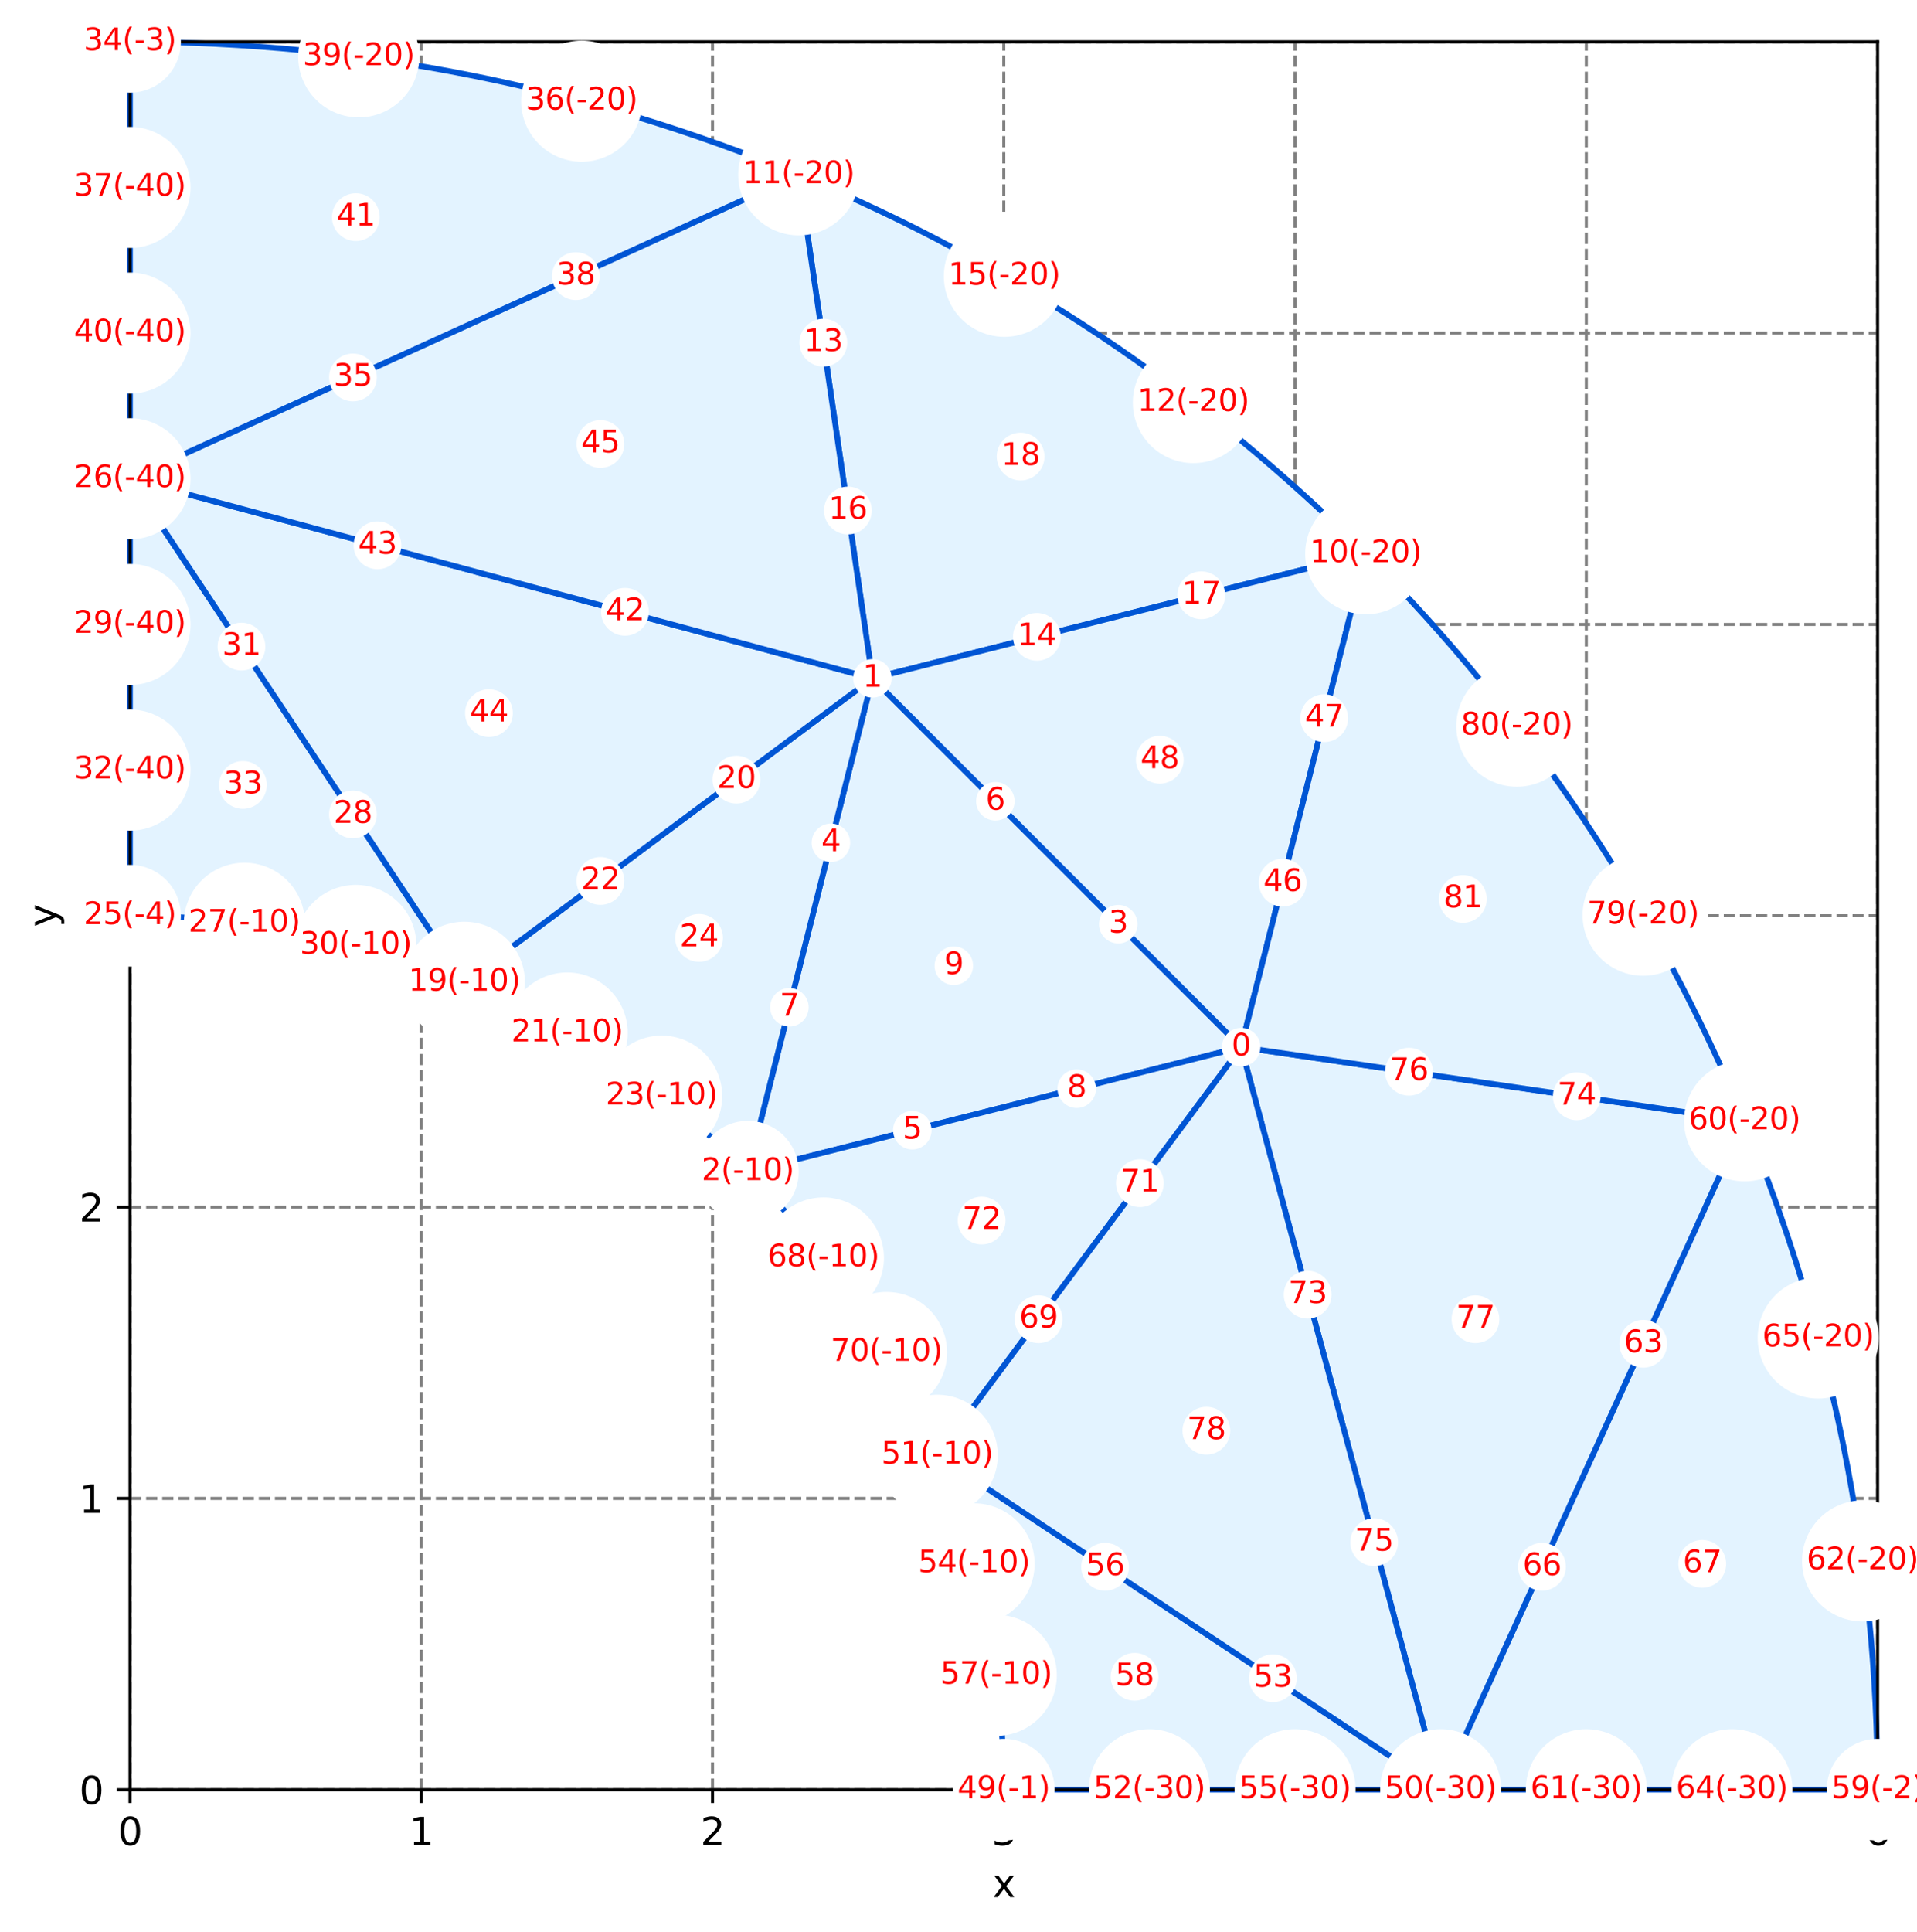 <?xml version="1.0" encoding="utf-8" standalone="no"?>
<!DOCTYPE svg PUBLIC "-//W3C//DTD SVG 1.1//EN"
  "http://www.w3.org/Graphics/SVG/1.1/DTD/svg11.dtd">
<svg xmlns:xlink="http://www.w3.org/1999/xlink" width="504.896pt" height="508.829pt" viewBox="0 0 504.896 508.829" xmlns="http://www.w3.org/2000/svg" version="1.1">
 <defs>
  <style type="text/css">*{stroke-linejoin: round; stroke-linecap: butt}</style>
 </defs>
 <g id="figure_1">
  <g id="patch_1">
   <path d="M 0 508.829 
L 504.896 508.829 
L 504.896 0 
L 0 0 
z
" style="fill: #ffffff"/>
  </g>
  <g id="axes_1">
   <g id="patch_2">
    <path d="M 34.241 471.273 
L 494.515 471.273 
L 494.515 10.999 
L 34.241 10.999 
z
" style="fill: #ffffff"/>
   </g>
   <g id="matplotlib.axis_1">
    <g id="xtick_1">
     <g id="line2d_1">
      <path d="M 34.241 471.273 
L 34.241 10.999 
" clip-path="url(#pb9e20028e0)" style="fill: none; stroke-dasharray: 2.96,1.28; stroke-dashoffset: 0; stroke: #808080; stroke-width: 0.8"/>
     </g>
     <g id="line2d_2">
      <defs>
       <path id="m9b03fc31a9" d="M 0 0 
L 0 3.5 
" style="stroke: #000000; stroke-width: 0.8"/>
      </defs>
      <g>
       <use xlink:href="#m9b03fc31a9" x="34.241" y="471.273" style="stroke: #000000; stroke-width: 0.8"/>
      </g>
     </g>
     <g id="text_1">
      <!-- 0 -->
      <g transform="translate(31.059 485.872)scale(0.1 -0.1)">
       <defs>
        <path id="DejaVuSans-30" d="M 2034 4250 
Q 1547 4250 1301 3770 
Q 1056 3291 1056 2328 
Q 1056 1369 1301 889 
Q 1547 409 2034 409 
Q 2525 409 2770 889 
Q 3016 1369 3016 2328 
Q 3016 3291 2770 3770 
Q 2525 4250 2034 4250 
z
M 2034 4750 
Q 2819 4750 3233 4129 
Q 3647 3509 3647 2328 
Q 3647 1150 3233 529 
Q 2819 -91 2034 -91 
Q 1250 -91 836 529 
Q 422 1150 422 2328 
Q 422 3509 836 4129 
Q 1250 4750 2034 4750 
z
" transform="scale(0.016)"/>
       </defs>
       <use xlink:href="#DejaVuSans-30"/>
      </g>
     </g>
    </g>
    <g id="xtick_2">
     <g id="line2d_3">
      <path d="M 110.953 471.273 
L 110.953 10.999 
" clip-path="url(#pb9e20028e0)" style="fill: none; stroke-dasharray: 2.96,1.28; stroke-dashoffset: 0; stroke: #808080; stroke-width: 0.8"/>
     </g>
     <g id="line2d_4">
      <g>
       <use xlink:href="#m9b03fc31a9" x="110.953" y="471.273" style="stroke: #000000; stroke-width: 0.8"/>
      </g>
     </g>
     <g id="text_2">
      <!-- 1 -->
      <g transform="translate(107.772 485.872)scale(0.1 -0.1)">
       <defs>
        <path id="DejaVuSans-31" d="M 794 531 
L 1825 531 
L 1825 4091 
L 703 3866 
L 703 4441 
L 1819 4666 
L 2450 4666 
L 2450 531 
L 3481 531 
L 3481 0 
L 794 0 
L 794 531 
z
" transform="scale(0.016)"/>
       </defs>
       <use xlink:href="#DejaVuSans-31"/>
      </g>
     </g>
    </g>
    <g id="xtick_3">
     <g id="line2d_5">
      <path d="M 187.665 471.273 
L 187.665 10.999 
" clip-path="url(#pb9e20028e0)" style="fill: none; stroke-dasharray: 2.96,1.28; stroke-dashoffset: 0; stroke: #808080; stroke-width: 0.8"/>
     </g>
     <g id="line2d_6">
      <g>
       <use xlink:href="#m9b03fc31a9" x="187.665" y="471.273" style="stroke: #000000; stroke-width: 0.8"/>
      </g>
     </g>
     <g id="text_3">
      <!-- 2 -->
      <g transform="translate(184.484 485.872)scale(0.1 -0.1)">
       <defs>
        <path id="DejaVuSans-32" d="M 1228 531 
L 3431 531 
L 3431 0 
L 469 0 
L 469 531 
Q 828 903 1448 1529 
Q 2069 2156 2228 2338 
Q 2531 2678 2651 2914 
Q 2772 3150 2772 3378 
Q 2772 3750 2511 3984 
Q 2250 4219 1831 4219 
Q 1534 4219 1204 4116 
Q 875 4013 500 3803 
L 500 4441 
Q 881 4594 1212 4672 
Q 1544 4750 1819 4750 
Q 2544 4750 2975 4387 
Q 3406 4025 3406 3419 
Q 3406 3131 3298 2873 
Q 3191 2616 2906 2266 
Q 2828 2175 2409 1742 
Q 1991 1309 1228 531 
z
" transform="scale(0.016)"/>
       </defs>
       <use xlink:href="#DejaVuSans-32"/>
      </g>
     </g>
    </g>
    <g id="xtick_4">
     <g id="line2d_7">
      <path d="M 264.378 471.273 
L 264.378 10.999 
" clip-path="url(#pb9e20028e0)" style="fill: none; stroke-dasharray: 2.96,1.28; stroke-dashoffset: 0; stroke: #808080; stroke-width: 0.8"/>
     </g>
     <g id="line2d_8">
      <g>
       <use xlink:href="#m9b03fc31a9" x="264.378" y="471.273" style="stroke: #000000; stroke-width: 0.8"/>
      </g>
     </g>
     <g id="text_4">
      <!-- 3 -->
      <g transform="translate(261.196 485.872)scale(0.1 -0.1)">
       <defs>
        <path id="DejaVuSans-33" d="M 2597 2516 
Q 3050 2419 3304 2112 
Q 3559 1806 3559 1356 
Q 3559 666 3084 287 
Q 2609 -91 1734 -91 
Q 1441 -91 1130 -33 
Q 819 25 488 141 
L 488 750 
Q 750 597 1062 519 
Q 1375 441 1716 441 
Q 2309 441 2620 675 
Q 2931 909 2931 1356 
Q 2931 1769 2642 2001 
Q 2353 2234 1838 2234 
L 1294 2234 
L 1294 2753 
L 1863 2753 
Q 2328 2753 2575 2939 
Q 2822 3125 2822 3475 
Q 2822 3834 2567 4026 
Q 2313 4219 1838 4219 
Q 1578 4219 1281 4162 
Q 984 4106 628 3988 
L 628 4550 
Q 988 4650 1302 4700 
Q 1616 4750 1894 4750 
Q 2613 4750 3031 4423 
Q 3450 4097 3450 3541 
Q 3450 3153 3228 2886 
Q 3006 2619 2597 2516 
z
" transform="scale(0.016)"/>
       </defs>
       <use xlink:href="#DejaVuSans-33"/>
      </g>
     </g>
    </g>
    <g id="xtick_5">
     <g id="line2d_9">
      <path d="M 341.09 471.273 
L 341.09 10.999 
" clip-path="url(#pb9e20028e0)" style="fill: none; stroke-dasharray: 2.96,1.28; stroke-dashoffset: 0; stroke: #808080; stroke-width: 0.8"/>
     </g>
     <g id="line2d_10">
      <g>
       <use xlink:href="#m9b03fc31a9" x="341.09" y="471.273" style="stroke: #000000; stroke-width: 0.8"/>
      </g>
     </g>
     <g id="text_5">
      <!-- 4 -->
      <g transform="translate(337.909 485.872)scale(0.1 -0.1)">
       <defs>
        <path id="DejaVuSans-34" d="M 2419 4116 
L 825 1625 
L 2419 1625 
L 2419 4116 
z
M 2253 4666 
L 3047 4666 
L 3047 1625 
L 3713 1625 
L 3713 1100 
L 3047 1100 
L 3047 0 
L 2419 0 
L 2419 1100 
L 313 1100 
L 313 1709 
L 2253 4666 
z
" transform="scale(0.016)"/>
       </defs>
       <use xlink:href="#DejaVuSans-34"/>
      </g>
     </g>
    </g>
    <g id="xtick_6">
     <g id="line2d_11">
      <path d="M 417.802 471.273 
L 417.802 10.999 
" clip-path="url(#pb9e20028e0)" style="fill: none; stroke-dasharray: 2.96,1.28; stroke-dashoffset: 0; stroke: #808080; stroke-width: 0.8"/>
     </g>
     <g id="line2d_12">
      <g>
       <use xlink:href="#m9b03fc31a9" x="417.802" y="471.273" style="stroke: #000000; stroke-width: 0.8"/>
      </g>
     </g>
     <g id="text_6">
      <!-- 5 -->
      <g transform="translate(414.621 485.872)scale(0.1 -0.1)">
       <defs>
        <path id="DejaVuSans-35" d="M 691 4666 
L 3169 4666 
L 3169 4134 
L 1269 4134 
L 1269 2991 
Q 1406 3038 1543 3061 
Q 1681 3084 1819 3084 
Q 2600 3084 3056 2656 
Q 3513 2228 3513 1497 
Q 3513 744 3044 326 
Q 2575 -91 1722 -91 
Q 1428 -91 1123 -41 
Q 819 9 494 109 
L 494 744 
Q 775 591 1075 516 
Q 1375 441 1709 441 
Q 2250 441 2565 725 
Q 2881 1009 2881 1497 
Q 2881 1984 2565 2268 
Q 2250 2553 1709 2553 
Q 1456 2553 1204 2497 
Q 953 2441 691 2322 
L 691 4666 
z
" transform="scale(0.016)"/>
       </defs>
       <use xlink:href="#DejaVuSans-35"/>
      </g>
     </g>
    </g>
    <g id="xtick_7">
     <g id="line2d_13">
      <path d="M 494.515 471.273 
L 494.515 10.999 
" clip-path="url(#pb9e20028e0)" style="fill: none; stroke-dasharray: 2.96,1.28; stroke-dashoffset: 0; stroke: #808080; stroke-width: 0.8"/>
     </g>
     <g id="line2d_14">
      <g>
       <use xlink:href="#m9b03fc31a9" x="494.515" y="471.273" style="stroke: #000000; stroke-width: 0.8"/>
      </g>
     </g>
     <g id="text_7">
      <!-- 6 -->
      <g transform="translate(491.333 485.872)scale(0.1 -0.1)">
       <defs>
        <path id="DejaVuSans-36" d="M 2113 2584 
Q 1688 2584 1439 2293 
Q 1191 2003 1191 1497 
Q 1191 994 1439 701 
Q 1688 409 2113 409 
Q 2538 409 2786 701 
Q 3034 994 3034 1497 
Q 3034 2003 2786 2293 
Q 2538 2584 2113 2584 
z
M 3366 4563 
L 3366 3988 
Q 3128 4100 2886 4159 
Q 2644 4219 2406 4219 
Q 1781 4219 1451 3797 
Q 1122 3375 1075 2522 
Q 1259 2794 1537 2939 
Q 1816 3084 2150 3084 
Q 2853 3084 3261 2657 
Q 3669 2231 3669 1497 
Q 3669 778 3244 343 
Q 2819 -91 2113 -91 
Q 1303 -91 875 529 
Q 447 1150 447 2328 
Q 447 3434 972 4092 
Q 1497 4750 2381 4750 
Q 2619 4750 2861 4703 
Q 3103 4656 3366 4563 
z
" transform="scale(0.016)"/>
       </defs>
       <use xlink:href="#DejaVuSans-36"/>
      </g>
     </g>
    </g>
    <g id="text_8">
     <!-- x -->
     <g transform="translate(261.418 499.55)scale(0.1 -0.1)">
      <defs>
       <path id="DejaVuSans-78" d="M 3513 3500 
L 2247 1797 
L 3578 0 
L 2900 0 
L 1881 1375 
L 863 0 
L 184 0 
L 1544 1831 
L 300 3500 
L 978 3500 
L 1906 2253 
L 2834 3500 
L 3513 3500 
z
" transform="scale(0.016)"/>
      </defs>
      <use xlink:href="#DejaVuSans-78"/>
     </g>
    </g>
   </g>
   <g id="matplotlib.axis_2">
    <g id="ytick_1">
     <g id="line2d_15">
      <path d="M 34.241 471.273 
L 494.515 471.273 
" clip-path="url(#pb9e20028e0)" style="fill: none; stroke-dasharray: 2.96,1.28; stroke-dashoffset: 0; stroke: #808080; stroke-width: 0.8"/>
     </g>
     <g id="line2d_16">
      <defs>
       <path id="m576f9d338b" d="M 0 0 
L -3.5 0 
" style="stroke: #000000; stroke-width: 0.8"/>
      </defs>
      <g>
       <use xlink:href="#m576f9d338b" x="34.241" y="471.273" style="stroke: #000000; stroke-width: 0.8"/>
      </g>
     </g>
     <g id="text_9">
      <!-- 0 -->
      <g transform="translate(20.878 475.072)scale(0.1 -0.1)">
       <use xlink:href="#DejaVuSans-30"/>
      </g>
     </g>
    </g>
    <g id="ytick_2">
     <g id="line2d_17">
      <path d="M 34.241 394.561 
L 494.515 394.561 
" clip-path="url(#pb9e20028e0)" style="fill: none; stroke-dasharray: 2.96,1.28; stroke-dashoffset: 0; stroke: #808080; stroke-width: 0.8"/>
     </g>
     <g id="line2d_18">
      <g>
       <use xlink:href="#m576f9d338b" x="34.241" y="394.561" style="stroke: #000000; stroke-width: 0.8"/>
      </g>
     </g>
     <g id="text_10">
      <!-- 1 -->
      <g transform="translate(20.878 398.36)scale(0.1 -0.1)">
       <use xlink:href="#DejaVuSans-31"/>
      </g>
     </g>
    </g>
    <g id="ytick_3">
     <g id="line2d_19">
      <path d="M 34.241 317.849 
L 494.515 317.849 
" clip-path="url(#pb9e20028e0)" style="fill: none; stroke-dasharray: 2.96,1.28; stroke-dashoffset: 0; stroke: #808080; stroke-width: 0.8"/>
     </g>
     <g id="line2d_20">
      <g>
       <use xlink:href="#m576f9d338b" x="34.241" y="317.849" style="stroke: #000000; stroke-width: 0.8"/>
      </g>
     </g>
     <g id="text_11">
      <!-- 2 -->
      <g transform="translate(20.878 321.648)scale(0.1 -0.1)">
       <use xlink:href="#DejaVuSans-32"/>
      </g>
     </g>
    </g>
    <g id="ytick_4">
     <g id="line2d_21">
      <path d="M 34.241 241.136 
L 494.515 241.136 
" clip-path="url(#pb9e20028e0)" style="fill: none; stroke-dasharray: 2.96,1.28; stroke-dashoffset: 0; stroke: #808080; stroke-width: 0.8"/>
     </g>
     <g id="line2d_22">
      <g>
       <use xlink:href="#m576f9d338b" x="34.241" y="241.136" style="stroke: #000000; stroke-width: 0.8"/>
      </g>
     </g>
     <g id="text_12">
      <!-- 3 -->
      <g transform="translate(20.878 244.935)scale(0.1 -0.1)">
       <use xlink:href="#DejaVuSans-33"/>
      </g>
     </g>
    </g>
    <g id="ytick_5">
     <g id="line2d_23">
      <path d="M 34.241 164.424 
L 494.515 164.424 
" clip-path="url(#pb9e20028e0)" style="fill: none; stroke-dasharray: 2.96,1.28; stroke-dashoffset: 0; stroke: #808080; stroke-width: 0.8"/>
     </g>
     <g id="line2d_24">
      <g>
       <use xlink:href="#m576f9d338b" x="34.241" y="164.424" style="stroke: #000000; stroke-width: 0.8"/>
      </g>
     </g>
     <g id="text_13">
      <!-- 4 -->
      <g transform="translate(20.878 168.223)scale(0.1 -0.1)">
       <use xlink:href="#DejaVuSans-34"/>
      </g>
     </g>
    </g>
    <g id="ytick_6">
     <g id="line2d_25">
      <path d="M 34.241 87.712 
L 494.515 87.712 
" clip-path="url(#pb9e20028e0)" style="fill: none; stroke-dasharray: 2.96,1.28; stroke-dashoffset: 0; stroke: #808080; stroke-width: 0.8"/>
     </g>
     <g id="line2d_26">
      <g>
       <use xlink:href="#m576f9d338b" x="34.241" y="87.712" style="stroke: #000000; stroke-width: 0.8"/>
      </g>
     </g>
     <g id="text_14">
      <!-- 5 -->
      <g transform="translate(20.878 91.511)scale(0.1 -0.1)">
       <use xlink:href="#DejaVuSans-35"/>
      </g>
     </g>
    </g>
    <g id="ytick_7">
     <g id="line2d_27">
      <path d="M 34.241 10.999 
L 494.515 10.999 
" clip-path="url(#pb9e20028e0)" style="fill: none; stroke-dasharray: 2.96,1.28; stroke-dashoffset: 0; stroke: #808080; stroke-width: 0.8"/>
     </g>
     <g id="line2d_28">
      <g>
       <use xlink:href="#m576f9d338b" x="34.241" y="10.999" style="stroke: #000000; stroke-width: 0.8"/>
      </g>
     </g>
     <g id="text_15">
      <!-- 6 -->
      <g transform="translate(20.878 14.798)scale(0.1 -0.1)">
       <use xlink:href="#DejaVuSans-36"/>
      </g>
     </g>
    </g>
    <g id="text_16">
     <!-- y -->
     <g transform="translate(14.798 244.096)rotate(-90)scale(0.1 -0.1)">
      <defs>
       <path id="DejaVuSans-79" d="M 2059 -325 
Q 1816 -950 1584 -1140 
Q 1353 -1331 966 -1331 
L 506 -1331 
L 506 -850 
L 844 -850 
Q 1081 -850 1212 -737 
Q 1344 -625 1503 -206 
L 1606 56 
L 191 3500 
L 800 3500 
L 1894 763 
L 2988 3500 
L 3597 3500 
L 2059 -325 
z
" transform="scale(0.016)"/>
      </defs>
      <use xlink:href="#DejaVuSans-79"/>
     </g>
    </g>
   </g>
   <g id="patch_3">
    <path d="M 326.892 275.73 
C 294.522 243.361 262.153 210.991 229.784 178.622 
C 218.847 221.929 207.909 265.235 196.972 308.542 
C 240.279 297.605 283.585 286.667 326.892 275.73 
" style="fill: #e3f3ff; stroke: #0055d4; stroke-width: 1.5; stroke-linejoin: miter"/>
   </g>
   <g id="patch_4">
    <path d="M 359.703 145.81 
C 316.489 102.738 266.711 69.477 210.38 46.035 
C 216.848 90.231 223.316 134.427 229.784 178.622 
C 273.09 167.685 316.397 156.748 359.703 145.81 
" style="fill: #e3f3ff; stroke: #0055d4; stroke-width: 1.5; stroke-linejoin: miter"/>
   </g>
   <g id="patch_5">
    <path d="M 196.972 308.542 
C 207.909 265.235 218.847 221.929 229.784 178.622 
C 193.959 205.3 158.135 231.977 122.31 258.654 
C 150.476 270.375 175.365 287.006 196.972 308.542 
" style="fill: #e3f3ff; stroke: #0055d4; stroke-width: 1.5; stroke-linejoin: miter"/>
   </g>
   <g id="patch_6">
    <path d="M 34.241 241.136 
C 64.747 241.186 94.106 247.026 122.31 258.654 
C 92.954 214.459 63.597 170.263 34.241 126.068 
C 34.241 164.424 34.241 202.78 34.241 241.136 
" style="fill: #e3f3ff; stroke: #0055d4; stroke-width: 1.5; stroke-linejoin: miter"/>
   </g>
   <g id="patch_7">
    <path d="M 34.241 126.068 
C 92.954 99.39 151.667 72.713 210.38 46.035 
C 153.972 22.779 95.254 11.1 34.241 10.999 
C 34.241 49.355 34.241 87.712 34.241 126.068 
" style="fill: #e3f3ff; stroke: #0055d4; stroke-width: 1.5; stroke-linejoin: miter"/>
   </g>
   <g id="patch_8">
    <path d="M 34.241 126.068 
C 63.597 170.263 92.954 214.459 122.31 258.654 
C 158.135 231.977 193.959 205.3 229.784 178.622 
C 164.603 161.104 99.422 143.586 34.241 126.068 
" style="fill: #e3f3ff; stroke: #0055d4; stroke-width: 1.5; stroke-linejoin: miter"/>
   </g>
   <g id="patch_9">
    <path d="M 210.38 46.035 
C 151.667 72.713 92.954 99.39 34.241 126.068 
C 99.422 143.586 164.603 161.104 229.784 178.622 
C 223.316 134.427 216.848 90.231 210.38 46.035 
" style="fill: #e3f3ff; stroke: #0055d4; stroke-width: 1.5; stroke-linejoin: miter"/>
   </g>
   <g id="patch_10">
    <path d="M 229.784 178.622 
C 262.153 210.991 294.522 243.361 326.892 275.73 
C 337.829 232.423 348.766 189.117 359.703 145.81 
C 316.397 156.748 273.09 167.685 229.784 178.622 
" style="fill: #e3f3ff; stroke: #0055d4; stroke-width: 1.5; stroke-linejoin: miter"/>
   </g>
   <g id="patch_11">
    <path d="M 264.378 471.273 
C 302.734 471.273 341.09 471.273 379.446 471.273 
C 335.251 441.917 291.055 412.56 246.859 383.204 
C 258.488 411.407 264.327 440.766 264.378 471.273 
" style="fill: #e3f3ff; stroke: #0055d4; stroke-width: 1.5; stroke-linejoin: miter"/>
   </g>
   <g id="patch_12">
    <path d="M 379.446 471.273 
C 417.802 471.273 456.158 471.273 494.515 471.273 
C 494.414 410.26 482.734 351.542 459.478 295.134 
C 432.801 353.847 406.124 412.56 379.446 471.273 
" style="fill: #e3f3ff; stroke: #0055d4; stroke-width: 1.5; stroke-linejoin: miter"/>
   </g>
   <g id="patch_13">
    <path d="M 326.892 275.73 
C 283.585 286.667 240.279 297.605 196.972 308.542 
C 218.508 330.149 235.139 355.038 246.859 383.204 
C 273.537 347.379 300.214 311.555 326.892 275.73 
" style="fill: #e3f3ff; stroke: #0055d4; stroke-width: 1.5; stroke-linejoin: miter"/>
   </g>
   <g id="patch_14">
    <path d="M 326.892 275.73 
C 344.41 340.911 361.928 406.092 379.446 471.273 
C 406.124 412.56 432.801 353.847 459.478 295.134 
C 415.283 288.666 371.087 282.198 326.892 275.73 
" style="fill: #e3f3ff; stroke: #0055d4; stroke-width: 1.5; stroke-linejoin: miter"/>
   </g>
   <g id="patch_15">
    <path d="M 246.859 383.204 
C 291.055 412.56 335.251 441.917 379.446 471.273 
C 361.928 406.092 344.41 340.911 326.892 275.73 
C 300.214 311.555 273.537 347.379 246.859 383.204 
" style="fill: #e3f3ff; stroke: #0055d4; stroke-width: 1.5; stroke-linejoin: miter"/>
   </g>
   <g id="patch_16">
    <path d="M 459.478 295.134 
C 436.037 238.803 402.776 189.025 359.703 145.81 
C 348.766 189.117 337.829 232.423 326.892 275.73 
C 371.087 282.198 415.283 288.666 459.478 295.134 
" style="fill: #e3f3ff; stroke: #0055d4; stroke-width: 1.5; stroke-linejoin: miter"/>
   </g>
   <g id="patch_17">
    <path d="M 34.241 471.273 
L 34.241 10.999 
" style="fill: none; stroke: #000000; stroke-width: 0.8; stroke-linejoin: miter; stroke-linecap: square"/>
   </g>
   <g id="patch_18">
    <path d="M 494.515 471.273 
L 494.515 10.999 
" style="fill: none; stroke: #000000; stroke-width: 0.8; stroke-linejoin: miter; stroke-linecap: square"/>
   </g>
   <g id="patch_19">
    <path d="M 34.241 471.273 
L 494.515 471.273 
" style="fill: none; stroke: #000000; stroke-width: 0.8; stroke-linejoin: miter; stroke-linecap: square"/>
   </g>
   <g id="patch_20">
    <path d="M 34.241 10.999 
L 494.515 10.999 
" style="fill: none; stroke: #000000; stroke-width: 0.8; stroke-linejoin: miter; stroke-linecap: square"/>
   </g>
   <g id="text_17">
    <g id="patch_21">
     <path d="M 326.892 280.801 
C 328.237 280.801 329.527 280.267 330.478 279.316 
C 331.429 278.365 331.963 277.075 331.963 275.73 
C 331.963 274.385 331.429 273.095 330.478 272.144 
C 329.527 271.193 328.237 270.659 326.892 270.659 
C 325.547 270.659 324.257 271.193 323.306 272.144 
C 322.355 273.095 321.82 274.385 321.82 275.73 
C 321.82 277.075 322.355 278.365 323.306 279.316 
C 324.257 280.267 325.547 280.801 326.892 280.801 
z
" style="fill: #ffffff"/>
    </g>
    <!-- 0 -->
    <g style="fill: #ff0000" transform="translate(324.347 277.937)scale(0.08 -0.08)">
     <use xlink:href="#DejaVuSans-30"/>
    </g>
   </g>
   <g id="text_18">
    <g id="patch_22">
     <path d="M 229.784 183.693 
C 231.129 183.693 232.419 183.159 233.37 182.208 
C 234.321 181.257 234.855 179.967 234.855 178.622 
C 234.855 177.277 234.321 175.987 233.37 175.036 
C 232.419 174.085 231.129 173.551 229.784 173.551 
C 228.439 173.551 227.149 174.085 226.198 175.036 
C 225.247 175.987 224.713 177.277 224.713 178.622 
C 224.713 179.967 225.247 181.257 226.198 182.208 
C 227.149 183.159 228.439 183.693 229.784 183.693 
z
" style="fill: #ffffff"/>
    </g>
    <!-- 1 -->
    <g style="fill: #ff0000" transform="translate(227.239 180.83)scale(0.08 -0.08)">
     <use xlink:href="#DejaVuSans-31"/>
    </g>
   </g>
   <g id="text_19">
    <g id="patch_23">
     <path d="M 196.972 321.941 
C 200.526 321.941 203.934 320.529 206.447 318.017 
C 208.96 315.504 210.371 312.095 210.371 308.542 
C 210.371 304.988 208.96 301.58 206.447 299.067 
C 203.934 296.554 200.526 295.142 196.972 295.142 
C 193.418 295.142 190.01 296.554 187.497 299.067 
C 184.985 301.58 183.573 304.988 183.573 308.542 
C 183.573 312.095 184.985 315.504 187.497 318.017 
C 190.01 320.529 193.418 321.941 196.972 321.941 
z
" style="fill: #ffffff"/>
    </g>
    <!-- 2(-10) -->
    <g style="fill: #ff0000" transform="translate(184.773 310.749)scale(0.08 -0.08)">
     <defs>
      <path id="DejaVuSans-28" d="M 1984 4856 
Q 1566 4138 1362 3434 
Q 1159 2731 1159 2009 
Q 1159 1288 1364 580 
Q 1569 -128 1984 -844 
L 1484 -844 
Q 1016 -109 783 600 
Q 550 1309 550 2009 
Q 550 2706 781 3412 
Q 1013 4119 1484 4856 
L 1984 4856 
z
" transform="scale(0.016)"/>
      <path id="DejaVuSans-2d" d="M 313 2009 
L 1997 2009 
L 1997 1497 
L 313 1497 
L 313 2009 
z
" transform="scale(0.016)"/>
      <path id="DejaVuSans-29" d="M 513 4856 
L 1013 4856 
Q 1481 4119 1714 3412 
Q 1947 2706 1947 2009 
Q 1947 1309 1714 600 
Q 1481 -109 1013 -844 
L 513 -844 
Q 928 -128 1133 580 
Q 1338 1288 1338 2009 
Q 1338 2731 1133 3434 
Q 928 4138 513 4856 
z
" transform="scale(0.016)"/>
     </defs>
     <use xlink:href="#DejaVuSans-32"/>
     <use xlink:href="#DejaVuSans-28" x="63.623"/>
     <use xlink:href="#DejaVuSans-2d" x="102.637"/>
     <use xlink:href="#DejaVuSans-31" x="138.721"/>
     <use xlink:href="#DejaVuSans-30" x="202.344"/>
     <use xlink:href="#DejaVuSans-29" x="265.967"/>
    </g>
   </g>
   <g id="text_20">
    <g id="patch_24">
     <path d="M 294.522 248.432 
C 295.867 248.432 297.157 247.898 298.108 246.947 
C 299.059 245.996 299.594 244.706 299.594 243.361 
C 299.594 242.016 299.059 240.726 298.108 239.775 
C 297.157 238.824 295.867 238.289 294.522 238.289 
C 293.177 238.289 291.887 238.824 290.936 239.775 
C 289.985 240.726 289.451 242.016 289.451 243.361 
C 289.451 244.706 289.985 245.996 290.936 246.947 
C 291.887 247.898 293.177 248.432 294.522 248.432 
z
" style="fill: #ffffff"/>
    </g>
    <!-- 3 -->
    <g style="fill: #ff0000" transform="translate(291.977 245.568)scale(0.08 -0.08)">
     <use xlink:href="#DejaVuSans-33"/>
    </g>
   </g>
   <g id="text_21">
    <g id="patch_25">
     <path d="M 218.847 227 
C 220.191 227 221.481 226.466 222.432 225.515 
C 223.383 224.564 223.918 223.274 223.918 221.929 
C 223.918 220.584 223.383 219.294 222.432 218.343 
C 221.481 217.392 220.191 216.857 218.847 216.857 
C 217.502 216.857 216.212 217.392 215.261 218.343 
C 214.31 219.294 213.775 220.584 213.775 221.929 
C 213.775 223.274 214.31 224.564 215.261 225.515 
C 216.212 226.466 217.502 227 218.847 227 
z
" style="fill: #ffffff"/>
    </g>
    <!-- 4 -->
    <g style="fill: #ff0000" transform="translate(216.302 224.136)scale(0.08 -0.08)">
     <use xlink:href="#DejaVuSans-34"/>
    </g>
   </g>
   <g id="text_22">
    <g id="patch_26">
     <path d="M 240.279 302.676 
C 241.624 302.676 242.914 302.141 243.865 301.19 
C 244.816 300.239 245.35 298.949 245.35 297.605 
C 245.35 296.26 244.816 294.97 243.865 294.019 
C 242.914 293.068 241.624 292.533 240.279 292.533 
C 238.934 292.533 237.644 293.068 236.693 294.019 
C 235.742 294.97 235.207 296.26 235.207 297.605 
C 235.207 298.949 235.742 300.239 236.693 301.19 
C 237.644 302.141 238.934 302.676 240.279 302.676 
z
" style="fill: #ffffff"/>
    </g>
    <!-- 5 -->
    <g style="fill: #ff0000" transform="translate(237.734 299.812)scale(0.08 -0.08)">
     <use xlink:href="#DejaVuSans-35"/>
    </g>
   </g>
   <g id="text_23">
    <g id="patch_27">
     <path d="M 262.153 216.063 
C 263.498 216.063 264.788 215.528 265.739 214.577 
C 266.69 213.626 267.224 212.336 267.224 210.991 
C 267.224 209.646 266.69 208.356 265.739 207.405 
C 264.788 206.454 263.498 205.92 262.153 205.92 
C 260.808 205.92 259.518 206.454 258.567 207.405 
C 257.616 208.356 257.082 209.646 257.082 210.991 
C 257.082 212.336 257.616 213.626 258.567 214.577 
C 259.518 215.528 260.808 216.063 262.153 216.063 
z
" style="fill: #ffffff"/>
    </g>
    <!-- 6 -->
    <g style="fill: #ff0000" transform="translate(259.608 213.199)scale(0.08 -0.08)">
     <use xlink:href="#DejaVuSans-36"/>
    </g>
   </g>
   <g id="text_24">
    <g id="patch_28">
     <path d="M 207.909 270.306 
C 209.254 270.306 210.544 269.772 211.495 268.821 
C 212.446 267.87 212.981 266.58 212.981 265.235 
C 212.981 263.89 212.446 262.6 211.495 261.649 
C 210.544 260.698 209.254 260.164 207.909 260.164 
C 206.564 260.164 205.274 260.698 204.323 261.649 
C 203.372 262.6 202.838 263.89 202.838 265.235 
C 202.838 266.58 203.372 267.87 204.323 268.821 
C 205.274 269.772 206.564 270.306 207.909 270.306 
z
" style="fill: #ffffff"/>
    </g>
    <!-- 7 -->
    <g style="fill: #ff0000" transform="translate(205.364 267.443)scale(0.08 -0.08)">
     <defs>
      <path id="DejaVuSans-37" d="M 525 4666 
L 3525 4666 
L 3525 4397 
L 1831 0 
L 1172 0 
L 2766 4134 
L 525 4134 
L 525 4666 
z
" transform="scale(0.016)"/>
     </defs>
     <use xlink:href="#DejaVuSans-37"/>
    </g>
   </g>
   <g id="text_25">
    <g id="patch_29">
     <path d="M 283.585 291.739 
C 284.93 291.739 286.22 291.204 287.171 290.253 
C 288.122 289.302 288.656 288.012 288.656 286.667 
C 288.656 285.322 288.122 284.032 287.171 283.081 
C 286.22 282.13 284.93 281.596 283.585 281.596 
C 282.24 281.596 280.95 282.13 279.999 283.081 
C 279.048 284.032 278.514 285.322 278.514 286.667 
C 278.514 288.012 279.048 289.302 279.999 290.253 
C 280.95 291.204 282.24 291.739 283.585 291.739 
z
" style="fill: #ffffff"/>
    </g>
    <!-- 8 -->
    <g style="fill: #ff0000" transform="translate(281.04 288.875)scale(0.08 -0.08)">
     <defs>
      <path id="DejaVuSans-38" d="M 2034 2216 
Q 1584 2216 1326 1975 
Q 1069 1734 1069 1313 
Q 1069 891 1326 650 
Q 1584 409 2034 409 
Q 2484 409 2743 651 
Q 3003 894 3003 1313 
Q 3003 1734 2745 1975 
Q 2488 2216 2034 2216 
z
M 1403 2484 
Q 997 2584 770 2862 
Q 544 3141 544 3541 
Q 544 4100 942 4425 
Q 1341 4750 2034 4750 
Q 2731 4750 3128 4425 
Q 3525 4100 3525 3541 
Q 3525 3141 3298 2862 
Q 3072 2584 2669 2484 
Q 3125 2378 3379 2068 
Q 3634 1759 3634 1313 
Q 3634 634 3220 271 
Q 2806 -91 2034 -91 
Q 1263 -91 848 271 
Q 434 634 434 1313 
Q 434 1759 690 2068 
Q 947 2378 1403 2484 
z
M 1172 3481 
Q 1172 3119 1398 2916 
Q 1625 2713 2034 2713 
Q 2441 2713 2670 2916 
Q 2900 3119 2900 3481 
Q 2900 3844 2670 4047 
Q 2441 4250 2034 4250 
Q 1625 4250 1398 4047 
Q 1172 3844 1172 3481 
z
" transform="scale(0.016)"/>
     </defs>
     <use xlink:href="#DejaVuSans-38"/>
    </g>
   </g>
   <g id="text_26">
    <g id="patch_30">
     <path d="M 251.216 259.369 
C 252.561 259.369 253.851 258.835 254.802 257.884 
C 255.753 256.933 256.287 255.643 256.287 254.298 
C 256.287 252.953 255.753 251.663 254.802 250.712 
C 253.851 249.761 252.561 249.227 251.216 249.227 
C 249.871 249.227 248.581 249.761 247.63 250.712 
C 246.679 251.663 246.145 252.953 246.145 254.298 
C 246.145 255.643 246.679 256.933 247.63 257.884 
C 248.581 258.835 249.871 259.369 251.216 259.369 
z
" style="fill: #ffffff"/>
    </g>
    <!-- 9 -->
    <g style="fill: #ff0000" transform="translate(248.671 256.505)scale(0.08 -0.08)">
     <defs>
      <path id="DejaVuSans-39" d="M 703 97 
L 703 672 
Q 941 559 1184 500 
Q 1428 441 1663 441 
Q 2288 441 2617 861 
Q 2947 1281 2994 2138 
Q 2813 1869 2534 1725 
Q 2256 1581 1919 1581 
Q 1219 1581 811 2004 
Q 403 2428 403 3163 
Q 403 3881 828 4315 
Q 1253 4750 1959 4750 
Q 2769 4750 3195 4129 
Q 3622 3509 3622 2328 
Q 3622 1225 3098 567 
Q 2575 -91 1691 -91 
Q 1453 -91 1209 -44 
Q 966 3 703 97 
z
M 1959 2075 
Q 2384 2075 2632 2365 
Q 2881 2656 2881 3163 
Q 2881 3666 2632 3958 
Q 2384 4250 1959 4250 
Q 1534 4250 1286 3958 
Q 1038 3666 1038 3163 
Q 1038 2656 1286 2365 
Q 1534 2075 1959 2075 
z
" transform="scale(0.016)"/>
     </defs>
     <use xlink:href="#DejaVuSans-39"/>
    </g>
   </g>
   <g id="text_27">
    <g id="patch_31">
     <path d="M 359.703 161.755 
C 363.932 161.755 367.988 160.075 370.978 157.085 
C 373.968 154.095 375.648 150.039 375.648 145.81 
C 375.648 141.582 373.968 137.526 370.978 134.536 
C 367.988 131.546 363.932 129.866 359.703 129.866 
C 355.475 129.866 351.419 131.546 348.429 134.536 
C 345.439 137.526 343.759 141.582 343.759 145.81 
C 343.759 150.039 345.439 154.095 348.429 157.085 
C 351.419 160.075 355.475 161.755 359.703 161.755 
z
" style="fill: #ffffff"/>
    </g>
    <!-- 10(-20) -->
    <g style="fill: #ff0000" transform="translate(344.959 148.018)scale(0.08 -0.08)">
     <use xlink:href="#DejaVuSans-31"/>
     <use xlink:href="#DejaVuSans-30" x="63.623"/>
     <use xlink:href="#DejaVuSans-28" x="127.246"/>
     <use xlink:href="#DejaVuSans-2d" x="166.26"/>
     <use xlink:href="#DejaVuSans-32" x="202.344"/>
     <use xlink:href="#DejaVuSans-30" x="265.967"/>
     <use xlink:href="#DejaVuSans-29" x="329.59"/>
    </g>
   </g>
   <g id="text_28">
    <g id="patch_32">
     <path d="M 210.38 61.98 
C 214.608 61.98 218.664 60.3 221.654 57.31 
C 224.644 54.32 226.324 50.264 226.324 46.035 
C 226.324 41.807 224.644 37.751 221.654 34.761 
C 218.664 31.771 214.608 30.091 210.38 30.091 
C 206.151 30.091 202.095 31.771 199.105 34.761 
C 196.115 37.751 194.435 41.807 194.435 46.035 
C 194.435 50.264 196.115 54.32 199.105 57.31 
C 202.095 60.3 206.151 61.98 210.38 61.98 
z
" style="fill: #ffffff"/>
    </g>
    <!-- 11(-20) -->
    <g style="fill: #ff0000" transform="translate(195.635 48.243)scale(0.08 -0.08)">
     <use xlink:href="#DejaVuSans-31"/>
     <use xlink:href="#DejaVuSans-31" x="63.623"/>
     <use xlink:href="#DejaVuSans-28" x="127.246"/>
     <use xlink:href="#DejaVuSans-2d" x="166.26"/>
     <use xlink:href="#DejaVuSans-32" x="202.344"/>
     <use xlink:href="#DejaVuSans-30" x="265.967"/>
     <use xlink:href="#DejaVuSans-29" x="329.59"/>
    </g>
   </g>
   <g id="text_29">
    <g id="patch_33">
     <path d="M 314.302 121.953 
C 318.53 121.953 322.586 120.273 325.576 117.283 
C 328.566 114.293 330.246 110.237 330.246 106.009 
C 330.246 101.78 328.566 97.725 325.576 94.735 
C 322.586 91.745 318.53 90.065 314.302 90.065 
C 310.073 90.065 306.017 91.745 303.027 94.735 
C 300.037 97.725 298.357 101.78 298.357 106.009 
C 298.357 110.237 300.037 114.293 303.027 117.283 
C 306.017 120.273 310.073 121.953 314.302 121.953 
z
" style="fill: #ffffff"/>
    </g>
    <!-- 12(-20) -->
    <g style="fill: #ff0000" transform="translate(299.557 108.216)scale(0.08 -0.08)">
     <use xlink:href="#DejaVuSans-31"/>
     <use xlink:href="#DejaVuSans-32" x="63.623"/>
     <use xlink:href="#DejaVuSans-28" x="127.246"/>
     <use xlink:href="#DejaVuSans-2d" x="166.26"/>
     <use xlink:href="#DejaVuSans-32" x="202.344"/>
     <use xlink:href="#DejaVuSans-30" x="265.967"/>
     <use xlink:href="#DejaVuSans-29" x="329.59"/>
    </g>
   </g>
   <g id="text_30">
    <g id="patch_34">
     <path d="M 216.848 96.521 
C 218.516 96.521 220.116 95.858 221.296 94.679 
C 222.475 93.499 223.138 91.899 223.138 90.231 
C 223.138 88.563 222.475 86.963 221.296 85.783 
C 220.116 84.604 218.516 83.941 216.848 83.941 
C 215.18 83.941 213.58 84.604 212.4 85.783 
C 211.221 86.963 210.558 88.563 210.558 90.231 
C 210.558 91.899 211.221 93.499 212.4 94.679 
C 213.58 95.858 215.18 96.521 216.848 96.521 
z
" style="fill: #ffffff"/>
    </g>
    <!-- 13 -->
    <g style="fill: #ff0000" transform="translate(211.758 92.439)scale(0.08 -0.08)">
     <use xlink:href="#DejaVuSans-31"/>
     <use xlink:href="#DejaVuSans-33" x="63.623"/>
    </g>
   </g>
   <g id="text_31">
    <g id="patch_35">
     <path d="M 273.09 173.975 
C 274.758 173.975 276.359 173.312 277.538 172.133 
C 278.718 170.953 279.38 169.353 279.38 167.685 
C 279.38 166.017 278.718 164.417 277.538 163.237 
C 276.359 162.058 274.758 161.395 273.09 161.395 
C 271.422 161.395 269.822 162.058 268.643 163.237 
C 267.463 164.417 266.8 166.017 266.8 167.685 
C 266.8 169.353 267.463 170.953 268.643 172.133 
C 269.822 173.312 271.422 173.975 273.09 173.975 
z
" style="fill: #ffffff"/>
    </g>
    <!-- 14 -->
    <g style="fill: #ff0000" transform="translate(268 169.892)scale(0.08 -0.08)">
     <use xlink:href="#DejaVuSans-31"/>
     <use xlink:href="#DejaVuSans-34" x="63.623"/>
    </g>
   </g>
   <g id="text_32">
    <g id="patch_36">
     <path d="M 264.526 88.694 
C 268.755 88.694 272.811 87.014 275.801 84.024 
C 278.791 81.034 280.471 76.979 280.471 72.75 
C 280.471 68.522 278.791 64.466 275.801 61.476 
C 272.811 58.486 268.755 56.806 264.526 56.806 
C 260.298 56.806 256.242 58.486 253.252 61.476 
C 250.262 64.466 248.582 68.522 248.582 72.75 
C 248.582 76.979 250.262 81.034 253.252 84.024 
C 256.242 87.014 260.298 88.694 264.526 88.694 
z
" style="fill: #ffffff"/>
    </g>
    <!-- 15(-20) -->
    <g style="fill: #ff0000" transform="translate(249.782 74.958)scale(0.08 -0.08)">
     <use xlink:href="#DejaVuSans-31"/>
     <use xlink:href="#DejaVuSans-35" x="63.623"/>
     <use xlink:href="#DejaVuSans-28" x="127.246"/>
     <use xlink:href="#DejaVuSans-2d" x="166.26"/>
     <use xlink:href="#DejaVuSans-32" x="202.344"/>
     <use xlink:href="#DejaVuSans-30" x="265.967"/>
     <use xlink:href="#DejaVuSans-29" x="329.59"/>
    </g>
   </g>
   <g id="text_33">
    <g id="patch_37">
     <path d="M 223.316 140.717 
C 224.984 140.717 226.584 140.054 227.764 138.874 
C 228.943 137.695 229.606 136.095 229.606 134.427 
C 229.606 132.758 228.943 131.158 227.764 129.979 
C 226.584 128.799 224.984 128.137 223.316 128.137 
C 221.648 128.137 220.048 128.799 218.868 129.979 
C 217.689 131.158 217.026 132.758 217.026 134.427 
C 217.026 136.095 217.689 137.695 218.868 138.874 
C 220.048 140.054 221.648 140.717 223.316 140.717 
z
" style="fill: #ffffff"/>
    </g>
    <!-- 16 -->
    <g style="fill: #ff0000" transform="translate(218.226 136.634)scale(0.08 -0.08)">
     <use xlink:href="#DejaVuSans-31"/>
     <use xlink:href="#DejaVuSans-36" x="63.623"/>
    </g>
   </g>
   <g id="text_34">
    <g id="patch_38">
     <path d="M 316.397 163.038 
C 318.065 163.038 319.665 162.375 320.845 161.195 
C 322.024 160.016 322.687 158.416 322.687 156.748 
C 322.687 155.079 322.024 153.479 320.845 152.3 
C 319.665 151.12 318.065 150.458 316.397 150.458 
C 314.729 150.458 313.129 151.12 311.949 152.3 
C 310.77 153.479 310.107 155.079 310.107 156.748 
C 310.107 158.416 310.77 160.016 311.949 161.195 
C 313.129 162.375 314.729 163.038 316.397 163.038 
z
" style="fill: #ffffff"/>
    </g>
    <!-- 17 -->
    <g style="fill: #ff0000" transform="translate(311.307 158.955)scale(0.08 -0.08)">
     <use xlink:href="#DejaVuSans-31"/>
     <use xlink:href="#DejaVuSans-37" x="63.623"/>
    </g>
   </g>
   <g id="text_35">
    <g id="patch_39">
     <path d="M 268.806 126.511 
C 270.474 126.511 272.074 125.848 273.254 124.669 
C 274.433 123.489 275.096 121.889 275.096 120.221 
C 275.096 118.553 274.433 116.953 273.254 115.773 
C 272.074 114.594 270.474 113.931 268.806 113.931 
C 267.138 113.931 265.538 114.594 264.358 115.773 
C 263.179 116.953 262.516 118.553 262.516 120.221 
C 262.516 121.889 263.179 123.489 264.358 124.669 
C 265.538 125.848 267.138 126.511 268.806 126.511 
z
" style="fill: #ffffff"/>
    </g>
    <!-- 18 -->
    <g style="fill: #ff0000" transform="translate(263.716 122.429)scale(0.08 -0.08)">
     <use xlink:href="#DejaVuSans-31"/>
     <use xlink:href="#DejaVuSans-38" x="63.623"/>
    </g>
   </g>
   <g id="text_36">
    <g id="patch_40">
     <path d="M 122.31 274.599 
C 126.539 274.599 130.595 272.919 133.585 269.929 
C 136.575 266.939 138.255 262.883 138.255 258.654 
C 138.255 254.426 136.575 250.37 133.585 247.38 
C 130.595 244.39 126.539 242.71 122.31 242.71 
C 118.082 242.71 114.026 244.39 111.036 247.38 
C 108.046 250.37 106.366 254.426 106.366 258.654 
C 106.366 262.883 108.046 266.939 111.036 269.929 
C 114.026 272.919 118.082 274.599 122.31 274.599 
z
" style="fill: #ffffff"/>
    </g>
    <!-- 19(-10) -->
    <g style="fill: #ff0000" transform="translate(107.566 260.862)scale(0.08 -0.08)">
     <use xlink:href="#DejaVuSans-31"/>
     <use xlink:href="#DejaVuSans-39" x="63.623"/>
     <use xlink:href="#DejaVuSans-28" x="127.246"/>
     <use xlink:href="#DejaVuSans-2d" x="166.26"/>
     <use xlink:href="#DejaVuSans-31" x="202.344"/>
     <use xlink:href="#DejaVuSans-30" x="265.967"/>
     <use xlink:href="#DejaVuSans-29" x="329.59"/>
    </g>
   </g>
   <g id="text_37">
    <g id="patch_41">
     <path d="M 193.959 211.59 
C 195.627 211.59 197.227 210.927 198.407 209.747 
C 199.587 208.568 200.249 206.968 200.249 205.3 
C 200.249 203.631 199.587 202.031 198.407 200.852 
C 197.227 199.672 195.627 199.01 193.959 199.01 
C 192.291 199.01 190.691 199.672 189.512 200.852 
C 188.332 202.031 187.669 203.631 187.669 205.3 
C 187.669 206.968 188.332 208.568 189.512 209.747 
C 190.691 210.927 192.291 211.59 193.959 211.59 
z
" style="fill: #ffffff"/>
    </g>
    <!-- 20 -->
    <g style="fill: #ff0000" transform="translate(188.869 207.507)scale(0.08 -0.08)">
     <use xlink:href="#DejaVuSans-32"/>
     <use xlink:href="#DejaVuSans-30" x="63.623"/>
    </g>
   </g>
   <g id="text_38">
    <g id="patch_42">
     <path d="M 149.383 287.956 
C 153.612 287.956 157.668 286.276 160.658 283.286 
C 163.648 280.296 165.328 276.24 165.328 272.012 
C 165.328 267.783 163.648 263.727 160.658 260.737 
C 157.668 257.747 153.612 256.067 149.383 256.067 
C 145.155 256.067 141.099 257.747 138.109 260.737 
C 135.119 263.727 133.439 267.783 133.439 272.012 
C 133.439 276.24 135.119 280.296 138.109 283.286 
C 141.099 286.276 145.155 287.956 149.383 287.956 
z
" style="fill: #ffffff"/>
    </g>
    <!-- 21(-10) -->
    <g style="fill: #ff0000" transform="translate(134.639 274.219)scale(0.08 -0.08)">
     <use xlink:href="#DejaVuSans-32"/>
     <use xlink:href="#DejaVuSans-31" x="63.623"/>
     <use xlink:href="#DejaVuSans-28" x="127.246"/>
     <use xlink:href="#DejaVuSans-2d" x="166.26"/>
     <use xlink:href="#DejaVuSans-31" x="202.344"/>
     <use xlink:href="#DejaVuSans-30" x="265.967"/>
     <use xlink:href="#DejaVuSans-29" x="329.59"/>
    </g>
   </g>
   <g id="text_39">
    <g id="patch_43">
     <path d="M 158.135 238.267 
C 159.803 238.267 161.403 237.604 162.582 236.425 
C 163.762 235.245 164.425 233.645 164.425 231.977 
C 164.425 230.309 163.762 228.709 162.582 227.529 
C 161.403 226.35 159.803 225.687 158.135 225.687 
C 156.467 225.687 154.867 226.35 153.687 227.529 
C 152.508 228.709 151.845 230.309 151.845 231.977 
C 151.845 233.645 152.508 235.245 153.687 236.425 
C 154.867 237.604 156.467 238.267 158.135 238.267 
z
" style="fill: #ffffff"/>
    </g>
    <!-- 22 -->
    <g style="fill: #ff0000" transform="translate(153.045 234.184)scale(0.08 -0.08)">
     <use xlink:href="#DejaVuSans-32"/>
     <use xlink:href="#DejaVuSans-32" x="63.623"/>
    </g>
   </g>
   <g id="text_40">
    <g id="patch_44">
     <path d="M 174.271 304.585 
C 178.5 304.585 182.555 302.905 185.545 299.915 
C 188.535 296.925 190.215 292.87 190.215 288.641 
C 190.215 284.413 188.535 280.357 185.545 277.367 
C 182.555 274.377 178.5 272.697 174.271 272.697 
C 170.043 272.697 165.987 274.377 162.997 277.367 
C 160.007 280.357 158.327 284.413 158.327 288.641 
C 158.327 292.87 160.007 296.925 162.997 299.915 
C 165.987 302.905 170.043 304.585 174.271 304.585 
z
" style="fill: #ffffff"/>
    </g>
    <!-- 23(-10) -->
    <g style="fill: #ff0000" transform="translate(159.527 290.849)scale(0.08 -0.08)">
     <use xlink:href="#DejaVuSans-32"/>
     <use xlink:href="#DejaVuSans-33" x="63.623"/>
     <use xlink:href="#DejaVuSans-28" x="127.246"/>
     <use xlink:href="#DejaVuSans-2d" x="166.26"/>
     <use xlink:href="#DejaVuSans-31" x="202.344"/>
     <use xlink:href="#DejaVuSans-30" x="265.967"/>
     <use xlink:href="#DejaVuSans-29" x="329.59"/>
    </g>
   </g>
   <g id="text_41">
    <g id="patch_45">
     <path d="M 184.114 253.262 
C 185.782 253.262 187.382 252.599 188.562 251.42 
C 189.741 250.24 190.404 248.64 190.404 246.972 
C 190.404 245.304 189.741 243.704 188.562 242.524 
C 187.382 241.345 185.782 240.682 184.114 240.682 
C 182.446 240.682 180.846 241.345 179.666 242.524 
C 178.487 243.704 177.824 245.304 177.824 246.972 
C 177.824 248.64 178.487 250.24 179.666 251.42 
C 180.846 252.599 182.446 253.262 184.114 253.262 
z
" style="fill: #ffffff"/>
    </g>
    <!-- 24 -->
    <g style="fill: #ff0000" transform="translate(179.024 249.179)scale(0.08 -0.08)">
     <use xlink:href="#DejaVuSans-32"/>
     <use xlink:href="#DejaVuSans-34" x="63.623"/>
    </g>
   </g>
   <g id="text_42">
    <g id="patch_46">
     <path d="M 34.241 254.536 
C 37.794 254.536 41.203 253.124 43.715 250.611 
C 46.228 248.098 47.64 244.69 47.64 241.136 
C 47.64 237.583 46.228 234.174 43.715 231.661 
C 41.203 229.149 37.794 227.737 34.241 227.737 
C 30.687 227.737 27.279 229.149 24.766 231.661 
C 22.253 234.174 20.841 237.583 20.841 241.136 
C 20.841 244.69 22.253 248.098 24.766 250.611 
C 27.279 253.124 30.687 254.536 34.241 254.536 
z
" style="fill: #ffffff"/>
    </g>
    <!-- 25(-4) -->
    <g style="fill: #ff0000" transform="translate(22.041 243.344)scale(0.08 -0.08)">
     <use xlink:href="#DejaVuSans-32"/>
     <use xlink:href="#DejaVuSans-35" x="63.623"/>
     <use xlink:href="#DejaVuSans-28" x="127.246"/>
     <use xlink:href="#DejaVuSans-2d" x="166.26"/>
     <use xlink:href="#DejaVuSans-34" x="202.344"/>
     <use xlink:href="#DejaVuSans-29" x="265.967"/>
    </g>
   </g>
   <g id="text_43">
    <g id="patch_47">
     <path d="M 34.241 142.012 
C 38.469 142.012 42.525 140.332 45.515 137.342 
C 48.505 134.352 50.185 130.296 50.185 126.068 
C 50.185 121.839 48.505 117.783 45.515 114.793 
C 42.525 111.803 38.469 110.123 34.241 110.123 
C 30.012 110.123 25.956 111.803 22.966 114.793 
C 19.976 117.783 18.296 121.839 18.296 126.068 
C 18.296 130.296 19.976 134.352 22.966 137.342 
C 25.956 140.332 30.012 142.012 34.241 142.012 
z
" style="fill: #ffffff"/>
    </g>
    <!-- 26(-40) -->
    <g style="fill: #ff0000" transform="translate(19.496 128.275)scale(0.08 -0.08)">
     <use xlink:href="#DejaVuSans-32"/>
     <use xlink:href="#DejaVuSans-36" x="63.623"/>
     <use xlink:href="#DejaVuSans-28" x="127.246"/>
     <use xlink:href="#DejaVuSans-2d" x="166.26"/>
     <use xlink:href="#DejaVuSans-34" x="202.344"/>
     <use xlink:href="#DejaVuSans-30" x="265.967"/>
     <use xlink:href="#DejaVuSans-29" x="329.59"/>
    </g>
   </g>
   <g id="text_44">
    <g id="patch_48">
     <path d="M 64.365 259.061 
C 68.593 259.061 72.649 257.381 75.639 254.391 
C 78.629 251.401 80.309 247.345 80.309 243.116 
C 80.309 238.888 78.629 234.832 75.639 231.842 
C 72.649 228.852 68.593 227.172 64.365 227.172 
C 60.136 227.172 56.08 228.852 53.09 231.842 
C 50.1 234.832 48.42 238.888 48.42 243.116 
C 48.42 247.345 50.1 251.401 53.09 254.391 
C 56.08 257.381 60.136 259.061 64.365 259.061 
z
" style="fill: #ffffff"/>
    </g>
    <!-- 27(-10) -->
    <g style="fill: #ff0000" transform="translate(49.62 245.324)scale(0.08 -0.08)">
     <use xlink:href="#DejaVuSans-32"/>
     <use xlink:href="#DejaVuSans-37" x="63.623"/>
     <use xlink:href="#DejaVuSans-28" x="127.246"/>
     <use xlink:href="#DejaVuSans-2d" x="166.26"/>
     <use xlink:href="#DejaVuSans-31" x="202.344"/>
     <use xlink:href="#DejaVuSans-30" x="265.967"/>
     <use xlink:href="#DejaVuSans-29" x="329.59"/>
    </g>
   </g>
   <g id="text_45">
    <g id="patch_49">
     <path d="M 92.954 220.749 
C 94.622 220.749 96.222 220.086 97.401 218.906 
C 98.581 217.727 99.244 216.127 99.244 214.459 
C 99.244 212.791 98.581 211.191 97.401 210.011 
C 96.222 208.832 94.622 208.169 92.954 208.169 
C 91.286 208.169 89.686 208.832 88.506 210.011 
C 87.326 211.191 86.664 212.791 86.664 214.459 
C 86.664 216.127 87.326 217.727 88.506 218.906 
C 89.686 220.086 91.286 220.749 92.954 220.749 
z
" style="fill: #ffffff"/>
    </g>
    <!-- 28 -->
    <g style="fill: #ff0000" transform="translate(87.864 216.666)scale(0.08 -0.08)">
     <use xlink:href="#DejaVuSans-32"/>
     <use xlink:href="#DejaVuSans-38" x="63.623"/>
    </g>
   </g>
   <g id="text_46">
    <g id="patch_50">
     <path d="M 34.241 180.368 
C 38.469 180.368 42.525 178.688 45.515 175.698 
C 48.505 172.708 50.185 168.652 50.185 164.424 
C 50.185 160.195 48.505 156.139 45.515 153.15 
C 42.525 150.16 38.469 148.48 34.241 148.48 
C 30.012 148.48 25.956 150.16 22.966 153.15 
C 19.976 156.139 18.296 160.195 18.296 164.424 
C 18.296 168.652 19.976 172.708 22.966 175.698 
C 25.956 178.688 30.012 180.368 34.241 180.368 
z
" style="fill: #ffffff"/>
    </g>
    <!-- 29(-40) -->
    <g style="fill: #ff0000" transform="translate(19.496 166.631)scale(0.08 -0.08)">
     <use xlink:href="#DejaVuSans-32"/>
     <use xlink:href="#DejaVuSans-39" x="63.623"/>
     <use xlink:href="#DejaVuSans-28" x="127.246"/>
     <use xlink:href="#DejaVuSans-2d" x="166.26"/>
     <use xlink:href="#DejaVuSans-34" x="202.344"/>
     <use xlink:href="#DejaVuSans-30" x="265.967"/>
     <use xlink:href="#DejaVuSans-29" x="329.59"/>
    </g>
   </g>
   <g id="text_47">
    <g id="patch_51">
     <path d="M 93.722 264.9 
C 97.95 264.9 102.006 263.22 104.996 260.23 
C 107.986 257.24 109.666 253.184 109.666 248.956 
C 109.666 244.727 107.986 240.671 104.996 237.681 
C 102.006 234.691 97.95 233.011 93.722 233.011 
C 89.493 233.011 85.437 234.691 82.447 237.681 
C 79.457 240.671 77.777 244.727 77.777 248.956 
C 77.777 253.184 79.457 257.24 82.447 260.23 
C 85.437 263.22 89.493 264.9 93.722 264.9 
z
" style="fill: #ffffff"/>
    </g>
    <!-- 30(-10) -->
    <g style="fill: #ff0000" transform="translate(78.977 251.163)scale(0.08 -0.08)">
     <use xlink:href="#DejaVuSans-33"/>
     <use xlink:href="#DejaVuSans-30" x="63.623"/>
     <use xlink:href="#DejaVuSans-28" x="127.246"/>
     <use xlink:href="#DejaVuSans-2d" x="166.26"/>
     <use xlink:href="#DejaVuSans-31" x="202.344"/>
     <use xlink:href="#DejaVuSans-30" x="265.967"/>
     <use xlink:href="#DejaVuSans-29" x="329.59"/>
    </g>
   </g>
   <g id="text_48">
    <g id="patch_52">
     <path d="M 63.597 176.553 
C 65.265 176.553 66.865 175.891 68.045 174.711 
C 69.224 173.531 69.887 171.931 69.887 170.263 
C 69.887 168.595 69.224 166.995 68.045 165.816 
C 66.865 164.636 65.265 163.973 63.597 163.973 
C 61.929 163.973 60.329 164.636 59.149 165.816 
C 57.97 166.995 57.307 168.595 57.307 170.263 
C 57.307 171.931 57.97 173.531 59.149 174.711 
C 60.329 175.891 61.929 176.553 63.597 176.553 
z
" style="fill: #ffffff"/>
    </g>
    <!-- 31 -->
    <g style="fill: #ff0000" transform="translate(58.507 172.471)scale(0.08 -0.08)">
     <use xlink:href="#DejaVuSans-33"/>
     <use xlink:href="#DejaVuSans-31" x="63.623"/>
    </g>
   </g>
   <g id="text_49">
    <g id="patch_53">
     <path d="M 34.241 218.724 
C 38.469 218.724 42.525 217.044 45.515 214.054 
C 48.505 211.064 50.185 207.009 50.185 202.78 
C 50.185 198.552 48.505 194.496 45.515 191.506 
C 42.525 188.516 38.469 186.836 34.241 186.836 
C 30.012 186.836 25.956 188.516 22.966 191.506 
C 19.976 194.496 18.296 198.552 18.296 202.78 
C 18.296 207.009 19.976 211.064 22.966 214.054 
C 25.956 217.044 30.012 218.724 34.241 218.724 
z
" style="fill: #ffffff"/>
    </g>
    <!-- 32(-40) -->
    <g style="fill: #ff0000" transform="translate(19.496 204.988)scale(0.08 -0.08)">
     <use xlink:href="#DejaVuSans-33"/>
     <use xlink:href="#DejaVuSans-32" x="63.623"/>
     <use xlink:href="#DejaVuSans-28" x="127.246"/>
     <use xlink:href="#DejaVuSans-2d" x="166.26"/>
     <use xlink:href="#DejaVuSans-34" x="202.344"/>
     <use xlink:href="#DejaVuSans-30" x="265.967"/>
     <use xlink:href="#DejaVuSans-29" x="329.59"/>
    </g>
   </g>
   <g id="text_50">
    <g id="patch_54">
     <path d="M 63.981 212.982 
C 65.649 212.982 67.249 212.319 68.428 211.14 
C 69.608 209.96 70.271 208.36 70.271 206.692 
C 70.271 205.024 69.608 203.424 68.428 202.244 
C 67.249 201.065 65.649 200.402 63.981 200.402 
C 62.312 200.402 60.712 201.065 59.533 202.244 
C 58.353 203.424 57.691 205.024 57.691 206.692 
C 57.691 208.36 58.353 209.96 59.533 211.14 
C 60.712 212.319 62.312 212.982 63.981 212.982 
z
" style="fill: #ffffff"/>
    </g>
    <!-- 33 -->
    <g style="fill: #ff0000" transform="translate(58.891 208.899)scale(0.08 -0.08)">
     <use xlink:href="#DejaVuSans-33"/>
     <use xlink:href="#DejaVuSans-33" x="63.623"/>
    </g>
   </g>
   <g id="text_51">
    <g id="patch_55">
     <path d="M 34.241 24.399 
C 37.794 24.399 41.203 22.987 43.715 20.474 
C 46.228 17.961 47.64 14.553 47.64 10.999 
C 47.64 7.446 46.228 4.037 43.715 1.524 
C 41.203 -0.988 37.794 -2.4 34.241 -2.4 
C 30.687 -2.4 27.279 -0.988 24.766 1.524 
C 22.253 4.037 20.841 7.446 20.841 10.999 
C 20.841 14.553 22.253 17.961 24.766 20.474 
C 27.279 22.987 30.687 24.399 34.241 24.399 
z
" style="fill: #ffffff"/>
    </g>
    <!-- 34(-3) -->
    <g style="fill: #ff0000" transform="translate(22.041 13.207)scale(0.08 -0.08)">
     <use xlink:href="#DejaVuSans-33"/>
     <use xlink:href="#DejaVuSans-34" x="63.623"/>
     <use xlink:href="#DejaVuSans-28" x="127.246"/>
     <use xlink:href="#DejaVuSans-2d" x="166.26"/>
     <use xlink:href="#DejaVuSans-33" x="202.344"/>
     <use xlink:href="#DejaVuSans-29" x="265.967"/>
    </g>
   </g>
   <g id="text_52">
    <g id="patch_56">
     <path d="M 92.954 105.68 
C 94.622 105.68 96.222 105.018 97.401 103.838 
C 98.581 102.658 99.244 101.058 99.244 99.39 
C 99.244 97.722 98.581 96.122 97.401 94.943 
C 96.222 93.763 94.622 93.1 92.954 93.1 
C 91.286 93.1 89.686 93.763 88.506 94.943 
C 87.326 96.122 86.664 97.722 86.664 99.39 
C 86.664 101.058 87.326 102.658 88.506 103.838 
C 89.686 105.018 91.286 105.68 92.954 105.68 
z
" style="fill: #ffffff"/>
    </g>
    <!-- 35 -->
    <g style="fill: #ff0000" transform="translate(87.864 101.598)scale(0.08 -0.08)">
     <use xlink:href="#DejaVuSans-33"/>
     <use xlink:href="#DejaVuSans-35" x="63.623"/>
    </g>
   </g>
   <g id="text_53">
    <g id="patch_57">
     <path d="M 153.203 42.583 
C 157.431 42.583 161.487 40.903 164.477 37.913 
C 167.467 34.923 169.147 30.867 169.147 26.638 
C 169.147 22.41 167.467 18.354 164.477 15.364 
C 161.487 12.374 157.431 10.694 153.203 10.694 
C 148.974 10.694 144.918 12.374 141.928 15.364 
C 138.938 18.354 137.258 22.41 137.258 26.638 
C 137.258 30.867 138.938 34.923 141.928 37.913 
C 144.918 40.903 148.974 42.583 153.203 42.583 
z
" style="fill: #ffffff"/>
    </g>
    <!-- 36(-20) -->
    <g style="fill: #ff0000" transform="translate(138.458 28.846)scale(0.08 -0.08)">
     <use xlink:href="#DejaVuSans-33"/>
     <use xlink:href="#DejaVuSans-36" x="63.623"/>
     <use xlink:href="#DejaVuSans-28" x="127.246"/>
     <use xlink:href="#DejaVuSans-2d" x="166.26"/>
     <use xlink:href="#DejaVuSans-32" x="202.344"/>
     <use xlink:href="#DejaVuSans-30" x="265.967"/>
     <use xlink:href="#DejaVuSans-29" x="329.59"/>
    </g>
   </g>
   <g id="text_54">
    <g id="patch_58">
     <path d="M 34.241 65.3 
C 38.469 65.3 42.525 63.62 45.515 60.63 
C 48.505 57.64 50.185 53.584 50.185 49.355 
C 50.185 45.127 48.505 41.071 45.515 38.081 
C 42.525 35.091 38.469 33.411 34.241 33.411 
C 30.012 33.411 25.956 35.091 22.966 38.081 
C 19.976 41.071 18.296 45.127 18.296 49.355 
C 18.296 53.584 19.976 57.64 22.966 60.63 
C 25.956 63.62 30.012 65.3 34.241 65.3 
z
" style="fill: #ffffff"/>
    </g>
    <!-- 37(-40) -->
    <g style="fill: #ff0000" transform="translate(19.496 51.563)scale(0.08 -0.08)">
     <use xlink:href="#DejaVuSans-33"/>
     <use xlink:href="#DejaVuSans-37" x="63.623"/>
     <use xlink:href="#DejaVuSans-28" x="127.246"/>
     <use xlink:href="#DejaVuSans-2d" x="166.26"/>
     <use xlink:href="#DejaVuSans-34" x="202.344"/>
     <use xlink:href="#DejaVuSans-30" x="265.967"/>
     <use xlink:href="#DejaVuSans-29" x="329.59"/>
    </g>
   </g>
   <g id="text_55">
    <g id="patch_59">
     <path d="M 151.667 79.003 
C 153.335 79.003 154.935 78.34 156.114 77.161 
C 157.294 75.981 157.957 74.381 157.957 72.713 
C 157.957 71.045 157.294 69.445 156.114 68.265 
C 154.935 67.086 153.335 66.423 151.667 66.423 
C 149.999 66.423 148.399 67.086 147.219 68.265 
C 146.04 69.445 145.377 71.045 145.377 72.713 
C 145.377 74.381 146.04 75.981 147.219 77.161 
C 148.399 78.34 149.999 79.003 151.667 79.003 
z
" style="fill: #ffffff"/>
    </g>
    <!-- 38 -->
    <g style="fill: #ff0000" transform="translate(146.577 74.92)scale(0.08 -0.08)">
     <use xlink:href="#DejaVuSans-33"/>
     <use xlink:href="#DejaVuSans-38" x="63.623"/>
    </g>
   </g>
   <g id="text_56">
    <g id="patch_60">
     <path d="M 94.488 30.904 
C 98.717 30.904 102.773 29.224 105.763 26.234 
C 108.753 23.244 110.433 19.188 110.433 14.959 
C 110.433 10.731 108.753 6.675 105.763 3.685 
C 102.773 0.695 98.717 -0.985 94.488 -0.985 
C 90.26 -0.985 86.204 0.695 83.214 3.685 
C 80.224 6.675 78.544 10.731 78.544 14.959 
C 78.544 19.188 80.224 23.244 83.214 26.234 
C 86.204 29.224 90.26 30.904 94.488 30.904 
z
" style="fill: #ffffff"/>
    </g>
    <!-- 39(-20) -->
    <g style="fill: #ff0000" transform="translate(79.744 17.167)scale(0.08 -0.08)">
     <use xlink:href="#DejaVuSans-33"/>
     <use xlink:href="#DejaVuSans-39" x="63.623"/>
     <use xlink:href="#DejaVuSans-28" x="127.246"/>
     <use xlink:href="#DejaVuSans-2d" x="166.26"/>
     <use xlink:href="#DejaVuSans-32" x="202.344"/>
     <use xlink:href="#DejaVuSans-30" x="265.967"/>
     <use xlink:href="#DejaVuSans-29" x="329.59"/>
    </g>
   </g>
   <g id="text_57">
    <g id="patch_61">
     <path d="M 34.241 103.656 
C 38.469 103.656 42.525 101.976 45.515 98.986 
C 48.505 95.996 50.185 91.94 50.185 87.712 
C 50.185 83.483 48.505 79.427 45.515 76.437 
C 42.525 73.447 38.469 71.767 34.241 71.767 
C 30.012 71.767 25.956 73.447 22.966 76.437 
C 19.976 79.427 18.296 83.483 18.296 87.712 
C 18.296 91.94 19.976 95.996 22.966 98.986 
C 25.956 101.976 30.012 103.656 34.241 103.656 
z
" style="fill: #ffffff"/>
    </g>
    <!-- 40(-40) -->
    <g style="fill: #ff0000" transform="translate(19.496 89.919)scale(0.08 -0.08)">
     <use xlink:href="#DejaVuSans-34"/>
     <use xlink:href="#DejaVuSans-30" x="63.623"/>
     <use xlink:href="#DejaVuSans-28" x="127.246"/>
     <use xlink:href="#DejaVuSans-2d" x="166.26"/>
     <use xlink:href="#DejaVuSans-34" x="202.344"/>
     <use xlink:href="#DejaVuSans-30" x="265.967"/>
     <use xlink:href="#DejaVuSans-29" x="329.59"/>
    </g>
   </g>
   <g id="text_58">
    <g id="patch_62">
     <path d="M 93.721 63.469 
C 95.389 63.469 96.989 62.806 98.168 61.627 
C 99.348 60.447 100.011 58.847 100.011 57.179 
C 100.011 55.511 99.348 53.911 98.168 52.731 
C 96.989 51.552 95.389 50.889 93.721 50.889 
C 92.052 50.889 90.452 51.552 89.273 52.731 
C 88.093 53.911 87.431 55.511 87.431 57.179 
C 87.431 58.847 88.093 60.447 89.273 61.627 
C 90.452 62.806 92.052 63.469 93.721 63.469 
z
" style="fill: #ffffff"/>
    </g>
    <!-- 41 -->
    <g style="fill: #ff0000" transform="translate(88.631 59.386)scale(0.08 -0.08)">
     <use xlink:href="#DejaVuSans-34"/>
     <use xlink:href="#DejaVuSans-31" x="63.623"/>
    </g>
   </g>
   <g id="text_59">
    <g id="patch_63">
     <path d="M 164.603 167.394 
C 166.271 167.394 167.871 166.731 169.05 165.552 
C 170.23 164.372 170.893 162.772 170.893 161.104 
C 170.893 159.436 170.23 157.836 169.05 156.656 
C 167.871 155.477 166.271 154.814 164.603 154.814 
C 162.935 154.814 161.335 155.477 160.155 156.656 
C 158.976 157.836 158.313 159.436 158.313 161.104 
C 158.313 162.772 158.976 164.372 160.155 165.552 
C 161.335 166.731 162.935 167.394 164.603 167.394 
z
" style="fill: #ffffff"/>
    </g>
    <!-- 42 -->
    <g style="fill: #ff0000" transform="translate(159.513 163.311)scale(0.08 -0.08)">
     <use xlink:href="#DejaVuSans-34"/>
     <use xlink:href="#DejaVuSans-32" x="63.623"/>
    </g>
   </g>
   <g id="text_60">
    <g id="patch_64">
     <path d="M 99.422 149.876 
C 101.09 149.876 102.69 149.213 103.869 148.034 
C 105.049 146.854 105.712 145.254 105.712 143.586 
C 105.712 141.918 105.049 140.318 103.869 139.138 
C 102.69 137.959 101.09 137.296 99.422 137.296 
C 97.754 137.296 96.154 137.959 94.974 139.138 
C 93.794 140.318 93.132 141.918 93.132 143.586 
C 93.132 145.254 93.794 146.854 94.974 148.034 
C 96.154 149.213 97.754 149.876 99.422 149.876 
z
" style="fill: #ffffff"/>
    </g>
    <!-- 43 -->
    <g style="fill: #ff0000" transform="translate(94.332 145.793)scale(0.08 -0.08)">
     <use xlink:href="#DejaVuSans-34"/>
     <use xlink:href="#DejaVuSans-33" x="63.623"/>
    </g>
   </g>
   <g id="text_61">
    <g id="patch_65">
     <path d="M 128.778 194.071 
C 130.446 194.071 132.046 193.409 133.226 192.229 
C 134.405 191.05 135.068 189.45 135.068 187.781 
C 135.068 186.113 134.405 184.513 133.226 183.334 
C 132.046 182.154 130.446 181.491 128.778 181.491 
C 127.11 181.491 125.51 182.154 124.331 183.334 
C 123.151 184.513 122.488 186.113 122.488 187.781 
C 122.488 189.45 123.151 191.05 124.331 192.229 
C 125.51 193.409 127.11 194.071 128.778 194.071 
z
" style="fill: #ffffff"/>
    </g>
    <!-- 44 -->
    <g style="fill: #ff0000" transform="translate(123.688 189.989)scale(0.08 -0.08)">
     <use xlink:href="#DejaVuSans-34"/>
     <use xlink:href="#DejaVuSans-34" x="63.623"/>
    </g>
   </g>
   <g id="text_62">
    <g id="patch_66">
     <path d="M 158.135 123.198 
C 159.803 123.198 161.403 122.536 162.582 121.356 
C 163.762 120.177 164.425 118.577 164.425 116.908 
C 164.425 115.24 163.762 113.64 162.582 112.461 
C 161.403 111.281 159.803 110.618 158.135 110.618 
C 156.467 110.618 154.867 111.281 153.687 112.461 
C 152.508 113.64 151.845 115.24 151.845 116.908 
C 151.845 118.577 152.508 120.177 153.687 121.356 
C 154.867 122.536 156.467 123.198 158.135 123.198 
z
" style="fill: #ffffff"/>
    </g>
    <!-- 45 -->
    <g style="fill: #ff0000" transform="translate(153.045 119.116)scale(0.08 -0.08)">
     <use xlink:href="#DejaVuSans-34"/>
     <use xlink:href="#DejaVuSans-35" x="63.623"/>
    </g>
   </g>
   <g id="text_63">
    <g id="patch_67">
     <path d="M 337.829 238.713 
C 339.497 238.713 341.097 238.051 342.277 236.871 
C 343.456 235.692 344.119 234.092 344.119 232.423 
C 344.119 230.755 343.456 229.155 342.277 227.976 
C 341.097 226.796 339.497 226.133 337.829 226.133 
C 336.161 226.133 334.561 226.796 333.381 227.976 
C 332.202 229.155 331.539 230.755 331.539 232.423 
C 331.539 234.092 332.202 235.692 333.381 236.871 
C 334.561 238.051 336.161 238.713 337.829 238.713 
z
" style="fill: #ffffff"/>
    </g>
    <!-- 46 -->
    <g style="fill: #ff0000" transform="translate(332.739 234.631)scale(0.08 -0.08)">
     <use xlink:href="#DejaVuSans-34"/>
     <use xlink:href="#DejaVuSans-36" x="63.623"/>
    </g>
   </g>
   <g id="text_64">
    <g id="patch_68">
     <path d="M 348.766 195.407 
C 350.434 195.407 352.034 194.744 353.214 193.565 
C 354.393 192.385 355.056 190.785 355.056 189.117 
C 355.056 187.449 354.393 185.849 353.214 184.669 
C 352.034 183.49 350.434 182.827 348.766 182.827 
C 347.098 182.827 345.498 183.49 344.319 184.669 
C 343.139 185.849 342.476 187.449 342.476 189.117 
C 342.476 190.785 343.139 192.385 344.319 193.565 
C 345.498 194.744 347.098 195.407 348.766 195.407 
z
" style="fill: #ffffff"/>
    </g>
    <!-- 47 -->
    <g style="fill: #ff0000" transform="translate(343.676 191.324)scale(0.08 -0.08)">
     <use xlink:href="#DejaVuSans-34"/>
     <use xlink:href="#DejaVuSans-37" x="63.623"/>
    </g>
   </g>
   <g id="text_65">
    <g id="patch_69">
     <path d="M 305.46 206.344 
C 307.128 206.344 308.728 205.681 309.907 204.502 
C 311.087 203.322 311.75 201.722 311.75 200.054 
C 311.75 198.386 311.087 196.786 309.907 195.606 
C 308.728 194.427 307.128 193.764 305.46 193.764 
C 303.792 193.764 302.192 194.427 301.012 195.606 
C 299.832 196.786 299.17 198.386 299.17 200.054 
C 299.17 201.722 299.832 203.322 301.012 204.502 
C 302.192 205.681 303.792 206.344 305.46 206.344 
z
" style="fill: #ffffff"/>
    </g>
    <!-- 48 -->
    <g style="fill: #ff0000" transform="translate(300.37 202.262)scale(0.08 -0.08)">
     <use xlink:href="#DejaVuSans-34"/>
     <use xlink:href="#DejaVuSans-38" x="63.623"/>
    </g>
   </g>
   <g id="text_66">
    <g id="patch_70">
     <path d="M 264.378 484.673 
C 267.931 484.673 271.34 483.261 273.852 480.748 
C 276.365 478.235 277.777 474.827 277.777 471.273 
C 277.777 467.72 276.365 464.311 273.852 461.798 
C 271.34 459.286 267.931 457.874 264.378 457.874 
C 260.824 457.874 257.416 459.286 254.903 461.798 
C 252.39 464.311 250.978 467.72 250.978 471.273 
C 250.978 474.827 252.39 478.235 254.903 480.748 
C 257.416 483.261 260.824 484.673 264.378 484.673 
z
" style="fill: #ffffff"/>
    </g>
    <!-- 49(-1) -->
    <g style="fill: #ff0000" transform="translate(252.178 473.481)scale(0.08 -0.08)">
     <use xlink:href="#DejaVuSans-34"/>
     <use xlink:href="#DejaVuSans-39" x="63.623"/>
     <use xlink:href="#DejaVuSans-28" x="127.246"/>
     <use xlink:href="#DejaVuSans-2d" x="166.26"/>
     <use xlink:href="#DejaVuSans-31" x="202.344"/>
     <use xlink:href="#DejaVuSans-29" x="265.967"/>
    </g>
   </g>
   <g id="text_67">
    <g id="patch_71">
     <path d="M 379.446 487.218 
C 383.675 487.218 387.73 485.538 390.72 482.548 
C 393.71 479.558 395.39 475.502 395.39 471.273 
C 395.39 467.045 393.71 462.989 390.72 459.999 
C 387.73 457.009 383.675 455.329 379.446 455.329 
C 375.218 455.329 371.162 457.009 368.172 459.999 
C 365.182 462.989 363.502 467.045 363.502 471.273 
C 363.502 475.502 365.182 479.558 368.172 482.548 
C 371.162 485.538 375.218 487.218 379.446 487.218 
z
" style="fill: #ffffff"/>
    </g>
    <!-- 50(-30) -->
    <g style="fill: #ff0000" transform="translate(364.702 473.481)scale(0.08 -0.08)">
     <use xlink:href="#DejaVuSans-35"/>
     <use xlink:href="#DejaVuSans-30" x="63.623"/>
     <use xlink:href="#DejaVuSans-28" x="127.246"/>
     <use xlink:href="#DejaVuSans-2d" x="166.26"/>
     <use xlink:href="#DejaVuSans-33" x="202.344"/>
     <use xlink:href="#DejaVuSans-30" x="265.967"/>
     <use xlink:href="#DejaVuSans-29" x="329.59"/>
    </g>
   </g>
   <g id="text_68">
    <g id="patch_72">
     <path d="M 246.859 399.148 
C 251.088 399.148 255.144 397.468 258.134 394.478 
C 261.124 391.488 262.804 387.432 262.804 383.204 
C 262.804 378.975 261.124 374.919 258.134 371.929 
C 255.144 368.939 251.088 367.259 246.859 367.259 
C 242.631 367.259 238.575 368.939 235.585 371.929 
C 232.595 374.919 230.915 378.975 230.915 383.204 
C 230.915 387.432 232.595 391.488 235.585 394.478 
C 238.575 397.468 242.631 399.148 246.859 399.148 
z
" style="fill: #ffffff"/>
    </g>
    <!-- 51(-10) -->
    <g style="fill: #ff0000" transform="translate(232.115 385.411)scale(0.08 -0.08)">
     <use xlink:href="#DejaVuSans-35"/>
     <use xlink:href="#DejaVuSans-31" x="63.623"/>
     <use xlink:href="#DejaVuSans-28" x="127.246"/>
     <use xlink:href="#DejaVuSans-2d" x="166.26"/>
     <use xlink:href="#DejaVuSans-31" x="202.344"/>
     <use xlink:href="#DejaVuSans-30" x="265.967"/>
     <use xlink:href="#DejaVuSans-29" x="329.59"/>
    </g>
   </g>
   <g id="text_69">
    <g id="patch_73">
     <path d="M 302.734 487.218 
C 306.962 487.218 311.018 485.538 314.008 482.548 
C 316.998 479.558 318.678 475.502 318.678 471.273 
C 318.678 467.045 316.998 462.989 314.008 459.999 
C 311.018 457.009 306.962 455.329 302.734 455.329 
C 298.505 455.329 294.449 457.009 291.459 459.999 
C 288.469 462.989 286.789 467.045 286.789 471.273 
C 286.789 475.502 288.469 479.558 291.459 482.548 
C 294.449 485.538 298.505 487.218 302.734 487.218 
z
" style="fill: #ffffff"/>
    </g>
    <!-- 52(-30) -->
    <g style="fill: #ff0000" transform="translate(287.989 473.481)scale(0.08 -0.08)">
     <use xlink:href="#DejaVuSans-35"/>
     <use xlink:href="#DejaVuSans-32" x="63.623"/>
     <use xlink:href="#DejaVuSans-28" x="127.246"/>
     <use xlink:href="#DejaVuSans-2d" x="166.26"/>
     <use xlink:href="#DejaVuSans-33" x="202.344"/>
     <use xlink:href="#DejaVuSans-30" x="265.967"/>
     <use xlink:href="#DejaVuSans-29" x="329.59"/>
    </g>
   </g>
   <g id="text_70">
    <g id="patch_74">
     <path d="M 335.251 448.207 
C 336.919 448.207 338.519 447.544 339.698 446.364 
C 340.878 445.185 341.541 443.585 341.541 441.917 
C 341.541 440.249 340.878 438.648 339.698 437.469 
C 338.519 436.289 336.919 435.627 335.251 435.627 
C 333.582 435.627 331.982 436.289 330.803 437.469 
C 329.623 438.648 328.961 440.249 328.961 441.917 
C 328.961 443.585 329.623 445.185 330.803 446.364 
C 331.982 447.544 333.582 448.207 335.251 448.207 
z
" style="fill: #ffffff"/>
    </g>
    <!-- 53 -->
    <g style="fill: #ff0000" transform="translate(330.161 444.124)scale(0.08 -0.08)">
     <use xlink:href="#DejaVuSans-35"/>
     <use xlink:href="#DejaVuSans-33" x="63.623"/>
    </g>
   </g>
   <g id="text_71">
    <g id="patch_75">
     <path d="M 256.558 427.737 
C 260.787 427.737 264.842 426.057 267.832 423.067 
C 270.822 420.077 272.502 416.021 272.502 411.792 
C 272.502 407.564 270.822 403.508 267.832 400.518 
C 264.842 397.528 260.787 395.848 256.558 395.848 
C 252.33 395.848 248.274 397.528 245.284 400.518 
C 242.294 403.508 240.614 407.564 240.614 411.792 
C 240.614 416.021 242.294 420.077 245.284 423.067 
C 248.274 426.057 252.33 427.737 256.558 427.737 
z
" style="fill: #ffffff"/>
    </g>
    <!-- 54(-10) -->
    <g style="fill: #ff0000" transform="translate(241.814 414)scale(0.08 -0.08)">
     <use xlink:href="#DejaVuSans-35"/>
     <use xlink:href="#DejaVuSans-34" x="63.623"/>
     <use xlink:href="#DejaVuSans-28" x="127.246"/>
     <use xlink:href="#DejaVuSans-2d" x="166.26"/>
     <use xlink:href="#DejaVuSans-31" x="202.344"/>
     <use xlink:href="#DejaVuSans-30" x="265.967"/>
     <use xlink:href="#DejaVuSans-29" x="329.59"/>
    </g>
   </g>
   <g id="text_72">
    <g id="patch_76">
     <path d="M 341.09 487.218 
C 345.318 487.218 349.374 485.538 352.364 482.548 
C 355.354 479.558 357.034 475.502 357.034 471.273 
C 357.034 467.045 355.354 462.989 352.364 459.999 
C 349.374 457.009 345.318 455.329 341.09 455.329 
C 336.861 455.329 332.806 457.009 329.816 459.999 
C 326.826 462.989 325.146 467.045 325.146 471.273 
C 325.146 475.502 326.826 479.558 329.816 482.548 
C 332.806 485.538 336.861 487.218 341.09 487.218 
z
" style="fill: #ffffff"/>
    </g>
    <!-- 55(-30) -->
    <g style="fill: #ff0000" transform="translate(326.346 473.481)scale(0.08 -0.08)">
     <use xlink:href="#DejaVuSans-35"/>
     <use xlink:href="#DejaVuSans-35" x="63.623"/>
     <use xlink:href="#DejaVuSans-28" x="127.246"/>
     <use xlink:href="#DejaVuSans-2d" x="166.26"/>
     <use xlink:href="#DejaVuSans-33" x="202.344"/>
     <use xlink:href="#DejaVuSans-30" x="265.967"/>
     <use xlink:href="#DejaVuSans-29" x="329.59"/>
    </g>
   </g>
   <g id="text_73">
    <g id="patch_77">
     <path d="M 291.055 418.85 
C 292.723 418.85 294.323 418.187 295.503 417.008 
C 296.682 415.828 297.345 414.228 297.345 412.56 
C 297.345 410.892 296.682 409.292 295.503 408.112 
C 294.323 406.933 292.723 406.27 291.055 406.27 
C 289.387 406.27 287.787 406.933 286.607 408.112 
C 285.428 409.292 284.765 410.892 284.765 412.56 
C 284.765 414.228 285.428 415.828 286.607 417.008 
C 287.787 418.187 289.387 418.85 291.055 418.85 
z
" style="fill: #ffffff"/>
    </g>
    <!-- 56 -->
    <g style="fill: #ff0000" transform="translate(285.965 414.768)scale(0.08 -0.08)">
     <use xlink:href="#DejaVuSans-35"/>
     <use xlink:href="#DejaVuSans-36" x="63.623"/>
    </g>
   </g>
   <g id="text_74">
    <g id="patch_78">
     <path d="M 262.398 457.094 
C 266.626 457.094 270.682 455.414 273.672 452.424 
C 276.662 449.434 278.342 445.378 278.342 441.149 
C 278.342 436.921 276.662 432.865 273.672 429.875 
C 270.682 426.885 266.626 425.205 262.398 425.205 
C 258.169 425.205 254.113 426.885 251.123 429.875 
C 248.133 432.865 246.453 436.921 246.453 441.149 
C 246.453 445.378 248.133 449.434 251.123 452.424 
C 254.113 455.414 258.169 457.094 262.398 457.094 
z
" style="fill: #ffffff"/>
    </g>
    <!-- 57(-10) -->
    <g style="fill: #ff0000" transform="translate(247.653 443.357)scale(0.08 -0.08)">
     <use xlink:href="#DejaVuSans-35"/>
     <use xlink:href="#DejaVuSans-37" x="63.623"/>
     <use xlink:href="#DejaVuSans-28" x="127.246"/>
     <use xlink:href="#DejaVuSans-2d" x="166.26"/>
     <use xlink:href="#DejaVuSans-31" x="202.344"/>
     <use xlink:href="#DejaVuSans-30" x="265.967"/>
     <use xlink:href="#DejaVuSans-29" x="329.59"/>
    </g>
   </g>
   <g id="text_75">
    <g id="patch_79">
     <path d="M 298.822 447.823 
C 300.49 447.823 302.09 447.16 303.27 445.981 
C 304.449 444.801 305.112 443.201 305.112 441.533 
C 305.112 439.865 304.449 438.265 303.27 437.086 
C 302.09 435.906 300.49 435.243 298.822 435.243 
C 297.154 435.243 295.554 435.906 294.374 437.086 
C 293.195 438.265 292.532 439.865 292.532 441.533 
C 292.532 443.201 293.195 444.801 294.374 445.981 
C 295.554 447.16 297.154 447.823 298.822 447.823 
z
" style="fill: #ffffff"/>
    </g>
    <!-- 58 -->
    <g style="fill: #ff0000" transform="translate(293.732 443.741)scale(0.08 -0.08)">
     <use xlink:href="#DejaVuSans-35"/>
     <use xlink:href="#DejaVuSans-38" x="63.623"/>
    </g>
   </g>
   <g id="text_76">
    <g id="patch_80">
     <path d="M 494.515 484.673 
C 498.068 484.673 501.477 483.261 503.989 480.748 
C 506.502 478.235 507.914 474.827 507.914 471.273 
C 507.914 467.72 506.502 464.311 503.989 461.798 
C 501.477 459.286 498.068 457.874 494.515 457.874 
C 490.961 457.874 487.553 459.286 485.04 461.798 
C 482.527 464.311 481.115 467.72 481.115 471.273 
C 481.115 474.827 482.527 478.235 485.04 480.748 
C 487.553 483.261 490.961 484.673 494.515 484.673 
z
" style="fill: #ffffff"/>
    </g>
    <!-- 59(-2) -->
    <g style="fill: #ff0000" transform="translate(482.315 473.481)scale(0.08 -0.08)">
     <use xlink:href="#DejaVuSans-35"/>
     <use xlink:href="#DejaVuSans-39" x="63.623"/>
     <use xlink:href="#DejaVuSans-28" x="127.246"/>
     <use xlink:href="#DejaVuSans-2d" x="166.26"/>
     <use xlink:href="#DejaVuSans-32" x="202.344"/>
     <use xlink:href="#DejaVuSans-29" x="265.967"/>
    </g>
   </g>
   <g id="text_77">
    <g id="patch_81">
     <path d="M 459.478 311.078 
C 463.707 311.078 467.763 309.398 470.753 306.408 
C 473.743 303.418 475.423 299.362 475.423 295.134 
C 475.423 290.905 473.743 286.85 470.753 283.86 
C 467.763 280.87 463.707 279.19 459.478 279.19 
C 455.25 279.19 451.194 280.87 448.204 283.86 
C 445.214 286.85 443.534 290.905 443.534 295.134 
C 443.534 299.362 445.214 303.418 448.204 306.408 
C 451.194 309.398 455.25 311.078 459.478 311.078 
z
" style="fill: #ffffff"/>
    </g>
    <!-- 60(-20) -->
    <g style="fill: #ff0000" transform="translate(444.734 297.341)scale(0.08 -0.08)">
     <use xlink:href="#DejaVuSans-36"/>
     <use xlink:href="#DejaVuSans-30" x="63.623"/>
     <use xlink:href="#DejaVuSans-28" x="127.246"/>
     <use xlink:href="#DejaVuSans-2d" x="166.26"/>
     <use xlink:href="#DejaVuSans-32" x="202.344"/>
     <use xlink:href="#DejaVuSans-30" x="265.967"/>
     <use xlink:href="#DejaVuSans-29" x="329.59"/>
    </g>
   </g>
   <g id="text_78">
    <g id="patch_82">
     <path d="M 417.802 487.218 
C 422.031 487.218 426.087 485.538 429.077 482.548 
C 432.067 479.558 433.747 475.502 433.747 471.273 
C 433.747 467.045 432.067 462.989 429.077 459.999 
C 426.087 457.009 422.031 455.329 417.802 455.329 
C 413.574 455.329 409.518 457.009 406.528 459.999 
C 403.538 462.989 401.858 467.045 401.858 471.273 
C 401.858 475.502 403.538 479.558 406.528 482.548 
C 409.518 485.538 413.574 487.218 417.802 487.218 
z
" style="fill: #ffffff"/>
    </g>
    <!-- 61(-30) -->
    <g style="fill: #ff0000" transform="translate(403.058 473.481)scale(0.08 -0.08)">
     <use xlink:href="#DejaVuSans-36"/>
     <use xlink:href="#DejaVuSans-31" x="63.623"/>
     <use xlink:href="#DejaVuSans-28" x="127.246"/>
     <use xlink:href="#DejaVuSans-2d" x="166.26"/>
     <use xlink:href="#DejaVuSans-33" x="202.344"/>
     <use xlink:href="#DejaVuSans-30" x="265.967"/>
     <use xlink:href="#DejaVuSans-29" x="329.59"/>
    </g>
   </g>
   <g id="text_79">
    <g id="patch_83">
     <path d="M 490.554 426.97 
C 494.783 426.97 498.839 425.29 501.829 422.3 
C 504.819 419.31 506.499 415.254 506.499 411.025 
C 506.499 406.797 504.819 402.741 501.829 399.751 
C 498.839 396.761 494.783 395.081 490.554 395.081 
C 486.326 395.081 482.27 396.761 479.28 399.751 
C 476.29 402.741 474.61 406.797 474.61 411.025 
C 474.61 415.254 476.29 419.31 479.28 422.3 
C 482.27 425.29 486.326 426.97 490.554 426.97 
z
" style="fill: #ffffff"/>
    </g>
    <!-- 62(-20) -->
    <g style="fill: #ff0000" transform="translate(475.81 413.233)scale(0.08 -0.08)">
     <use xlink:href="#DejaVuSans-36"/>
     <use xlink:href="#DejaVuSans-32" x="63.623"/>
     <use xlink:href="#DejaVuSans-28" x="127.246"/>
     <use xlink:href="#DejaVuSans-2d" x="166.26"/>
     <use xlink:href="#DejaVuSans-32" x="202.344"/>
     <use xlink:href="#DejaVuSans-30" x="265.967"/>
     <use xlink:href="#DejaVuSans-29" x="329.59"/>
    </g>
   </g>
   <g id="text_80">
    <g id="patch_84">
     <path d="M 432.801 360.137 
C 434.469 360.137 436.069 359.474 437.249 358.295 
C 438.428 357.115 439.091 355.515 439.091 353.847 
C 439.091 352.179 438.428 350.579 437.249 349.399 
C 436.069 348.22 434.469 347.557 432.801 347.557 
C 431.133 347.557 429.533 348.22 428.353 349.399 
C 427.174 350.579 426.511 352.179 426.511 353.847 
C 426.511 355.515 427.174 357.115 428.353 358.295 
C 429.533 359.474 431.133 360.137 432.801 360.137 
z
" style="fill: #ffffff"/>
    </g>
    <!-- 63 -->
    <g style="fill: #ff0000" transform="translate(427.711 356.055)scale(0.08 -0.08)">
     <use xlink:href="#DejaVuSans-36"/>
     <use xlink:href="#DejaVuSans-33" x="63.623"/>
    </g>
   </g>
   <g id="text_81">
    <g id="patch_85">
     <path d="M 456.158 487.218 
C 460.387 487.218 464.443 485.538 467.433 482.548 
C 470.423 479.558 472.103 475.502 472.103 471.273 
C 472.103 467.045 470.423 462.989 467.433 459.999 
C 464.443 457.009 460.387 455.329 456.158 455.329 
C 451.93 455.329 447.874 457.009 444.884 459.999 
C 441.894 462.989 440.214 467.045 440.214 471.273 
C 440.214 475.502 441.894 479.558 444.884 482.548 
C 447.874 485.538 451.93 487.218 456.158 487.218 
z
" style="fill: #ffffff"/>
    </g>
    <!-- 64(-30) -->
    <g style="fill: #ff0000" transform="translate(441.414 473.481)scale(0.08 -0.08)">
     <use xlink:href="#DejaVuSans-36"/>
     <use xlink:href="#DejaVuSans-34" x="63.623"/>
     <use xlink:href="#DejaVuSans-28" x="127.246"/>
     <use xlink:href="#DejaVuSans-2d" x="166.26"/>
     <use xlink:href="#DejaVuSans-33" x="202.344"/>
     <use xlink:href="#DejaVuSans-30" x="265.967"/>
     <use xlink:href="#DejaVuSans-29" x="329.59"/>
    </g>
   </g>
   <g id="text_82">
    <g id="patch_86">
     <path d="M 478.876 368.256 
C 483.104 368.256 487.16 366.576 490.15 363.586 
C 493.14 360.596 494.82 356.54 494.82 352.311 
C 494.82 348.083 493.14 344.027 490.15 341.037 
C 487.16 338.047 483.104 336.367 478.876 336.367 
C 474.647 336.367 470.591 338.047 467.601 341.037 
C 464.611 344.027 462.931 348.083 462.931 352.311 
C 462.931 356.54 464.611 360.596 467.601 363.586 
C 470.591 366.576 474.647 368.256 478.876 368.256 
z
" style="fill: #ffffff"/>
    </g>
    <!-- 65(-20) -->
    <g style="fill: #ff0000" transform="translate(464.131 354.519)scale(0.08 -0.08)">
     <use xlink:href="#DejaVuSans-36"/>
     <use xlink:href="#DejaVuSans-35" x="63.623"/>
     <use xlink:href="#DejaVuSans-28" x="127.246"/>
     <use xlink:href="#DejaVuSans-2d" x="166.26"/>
     <use xlink:href="#DejaVuSans-32" x="202.344"/>
     <use xlink:href="#DejaVuSans-30" x="265.967"/>
     <use xlink:href="#DejaVuSans-29" x="329.59"/>
    </g>
   </g>
   <g id="text_83">
    <g id="patch_87">
     <path d="M 406.124 418.85 
C 407.792 418.85 409.392 418.187 410.571 417.008 
C 411.751 415.828 412.414 414.228 412.414 412.56 
C 412.414 410.892 411.751 409.292 410.571 408.112 
C 409.392 406.933 407.792 406.27 406.124 406.27 
C 404.455 406.27 402.855 406.933 401.676 408.112 
C 400.496 409.292 399.834 410.892 399.834 412.56 
C 399.834 414.228 400.496 415.828 401.676 417.008 
C 402.855 418.187 404.455 418.85 406.124 418.85 
z
" style="fill: #ffffff"/>
    </g>
    <!-- 66 -->
    <g style="fill: #ff0000" transform="translate(401.034 414.768)scale(0.08 -0.08)">
     <use xlink:href="#DejaVuSans-36"/>
     <use xlink:href="#DejaVuSans-36" x="63.623"/>
    </g>
   </g>
   <g id="text_84">
    <g id="patch_88">
     <path d="M 448.335 418.083 
C 450.003 418.083 451.603 417.421 452.783 416.241 
C 453.962 415.061 454.625 413.461 454.625 411.793 
C 454.625 410.125 453.962 408.525 452.783 407.346 
C 451.603 406.166 450.003 405.503 448.335 405.503 
C 446.667 405.503 445.067 406.166 443.887 407.346 
C 442.708 408.525 442.045 410.125 442.045 411.793 
C 442.045 413.461 442.708 415.061 443.887 416.241 
C 445.067 417.421 446.667 418.083 448.335 418.083 
z
" style="fill: #ffffff"/>
    </g>
    <!-- 67 -->
    <g style="fill: #ff0000" transform="translate(443.245 414.001)scale(0.08 -0.08)">
     <use xlink:href="#DejaVuSans-36"/>
     <use xlink:href="#DejaVuSans-37" x="63.623"/>
    </g>
   </g>
   <g id="text_85">
    <g id="patch_89">
     <path d="M 216.873 347.187 
C 221.101 347.187 225.157 345.507 228.147 342.517 
C 231.137 339.527 232.817 335.471 232.817 331.243 
C 232.817 327.014 231.137 322.958 228.147 319.968 
C 225.157 316.978 221.101 315.298 216.873 315.298 
C 212.644 315.298 208.588 316.978 205.598 319.968 
C 202.608 322.958 200.928 327.014 200.928 331.243 
C 200.928 335.471 202.608 339.527 205.598 342.517 
C 208.588 345.507 212.644 347.187 216.873 347.187 
z
" style="fill: #ffffff"/>
    </g>
    <!-- 68(-10) -->
    <g style="fill: #ff0000" transform="translate(202.128 333.45)scale(0.08 -0.08)">
     <use xlink:href="#DejaVuSans-36"/>
     <use xlink:href="#DejaVuSans-38" x="63.623"/>
     <use xlink:href="#DejaVuSans-28" x="127.246"/>
     <use xlink:href="#DejaVuSans-2d" x="166.26"/>
     <use xlink:href="#DejaVuSans-31" x="202.344"/>
     <use xlink:href="#DejaVuSans-30" x="265.967"/>
     <use xlink:href="#DejaVuSans-29" x="329.59"/>
    </g>
   </g>
   <g id="text_86">
    <g id="patch_90">
     <path d="M 273.537 353.669 
C 275.205 353.669 276.805 353.006 277.985 351.827 
C 279.164 350.647 279.827 349.047 279.827 347.379 
C 279.827 345.711 279.164 344.111 277.985 342.931 
C 276.805 341.752 275.205 341.089 273.537 341.089 
C 271.869 341.089 270.269 341.752 269.089 342.931 
C 267.91 344.111 267.247 345.711 267.247 347.379 
C 267.247 349.047 267.91 350.647 269.089 351.827 
C 270.269 353.006 271.869 353.669 273.537 353.669 
z
" style="fill: #ffffff"/>
    </g>
    <!-- 69 -->
    <g style="fill: #ff0000" transform="translate(268.447 349.587)scale(0.08 -0.08)">
     <use xlink:href="#DejaVuSans-36"/>
     <use xlink:href="#DejaVuSans-39" x="63.623"/>
    </g>
   </g>
   <g id="text_87">
    <g id="patch_91">
     <path d="M 233.502 372.075 
C 237.731 372.075 241.787 370.395 244.777 367.405 
C 247.767 364.415 249.447 360.359 249.447 356.13 
C 249.447 351.902 247.767 347.846 244.777 344.856 
C 241.787 341.866 237.731 340.186 233.502 340.186 
C 229.274 340.186 225.218 341.866 222.228 344.856 
C 219.238 347.846 217.558 351.902 217.558 356.13 
C 217.558 360.359 219.238 364.415 222.228 367.405 
C 225.218 370.395 229.274 372.075 233.502 372.075 
z
" style="fill: #ffffff"/>
    </g>
    <!-- 70(-10) -->
    <g style="fill: #ff0000" transform="translate(218.758 358.338)scale(0.08 -0.08)">
     <use xlink:href="#DejaVuSans-37"/>
     <use xlink:href="#DejaVuSans-30" x="63.623"/>
     <use xlink:href="#DejaVuSans-28" x="127.246"/>
     <use xlink:href="#DejaVuSans-2d" x="166.26"/>
     <use xlink:href="#DejaVuSans-31" x="202.344"/>
     <use xlink:href="#DejaVuSans-30" x="265.967"/>
     <use xlink:href="#DejaVuSans-29" x="329.59"/>
    </g>
   </g>
   <g id="text_88">
    <g id="patch_92">
     <path d="M 300.214 317.845 
C 301.882 317.845 303.482 317.182 304.662 316.002 
C 305.842 314.823 306.504 313.223 306.504 311.555 
C 306.504 309.886 305.842 308.286 304.662 307.107 
C 303.482 305.927 301.882 305.265 300.214 305.265 
C 298.546 305.265 296.946 305.927 295.767 307.107 
C 294.587 308.286 293.924 309.886 293.924 311.555 
C 293.924 313.223 294.587 314.823 295.767 316.002 
C 296.946 317.182 298.546 317.845 300.214 317.845 
z
" style="fill: #ffffff"/>
    </g>
    <!-- 71 -->
    <g style="fill: #ff0000" transform="translate(295.124 313.762)scale(0.08 -0.08)">
     <use xlink:href="#DejaVuSans-37"/>
     <use xlink:href="#DejaVuSans-31" x="63.623"/>
    </g>
   </g>
   <g id="text_89">
    <g id="patch_93">
     <path d="M 258.542 327.69 
C 260.21 327.69 261.81 327.027 262.99 325.848 
C 264.169 324.668 264.832 323.068 264.832 321.4 
C 264.832 319.732 264.169 318.132 262.99 316.952 
C 261.81 315.773 260.21 315.11 258.542 315.11 
C 256.874 315.11 255.274 315.773 254.094 316.952 
C 252.915 318.132 252.252 319.732 252.252 321.4 
C 252.252 323.068 252.915 324.668 254.094 325.848 
C 255.274 327.027 256.874 327.69 258.542 327.69 
z
" style="fill: #ffffff"/>
    </g>
    <!-- 72 -->
    <g style="fill: #ff0000" transform="translate(253.452 323.607)scale(0.08 -0.08)">
     <use xlink:href="#DejaVuSans-37"/>
     <use xlink:href="#DejaVuSans-32" x="63.623"/>
    </g>
   </g>
   <g id="text_90">
    <g id="patch_94">
     <path d="M 344.41 347.201 
C 346.078 347.201 347.678 346.538 348.858 345.359 
C 350.037 344.179 350.7 342.579 350.7 340.911 
C 350.7 339.243 350.037 337.643 348.858 336.463 
C 347.678 335.284 346.078 334.621 344.41 334.621 
C 342.742 334.621 341.142 335.284 339.962 336.463 
C 338.783 337.643 338.12 339.243 338.12 340.911 
C 338.12 342.579 338.783 344.179 339.962 345.359 
C 341.142 346.538 342.742 347.201 344.41 347.201 
z
" style="fill: #ffffff"/>
    </g>
    <!-- 73 -->
    <g style="fill: #ff0000" transform="translate(339.32 343.119)scale(0.08 -0.08)">
     <use xlink:href="#DejaVuSans-37"/>
     <use xlink:href="#DejaVuSans-33" x="63.623"/>
    </g>
   </g>
   <g id="text_91">
    <g id="patch_95">
     <path d="M 415.283 294.956 
C 416.951 294.956 418.551 294.293 419.73 293.114 
C 420.91 291.934 421.573 290.334 421.573 288.666 
C 421.573 286.998 420.91 285.398 419.73 284.218 
C 418.551 283.039 416.951 282.376 415.283 282.376 
C 413.615 282.376 412.015 283.039 410.835 284.218 
C 409.656 285.398 408.993 286.998 408.993 288.666 
C 408.993 290.334 409.656 291.934 410.835 293.114 
C 412.015 294.293 413.615 294.956 415.283 294.956 
z
" style="fill: #ffffff"/>
    </g>
    <!-- 74 -->
    <g style="fill: #ff0000" transform="translate(410.193 290.873)scale(0.08 -0.08)">
     <use xlink:href="#DejaVuSans-37"/>
     <use xlink:href="#DejaVuSans-34" x="63.623"/>
    </g>
   </g>
   <g id="text_92">
    <g id="patch_96">
     <path d="M 361.928 412.382 
C 363.596 412.382 365.196 411.719 366.376 410.54 
C 367.555 409.36 368.218 407.76 368.218 406.092 
C 368.218 404.424 367.555 402.824 366.376 401.644 
C 365.196 400.465 363.596 399.802 361.928 399.802 
C 360.26 399.802 358.66 400.465 357.48 401.644 
C 356.301 402.824 355.638 404.424 355.638 406.092 
C 355.638 407.76 356.301 409.36 357.48 410.54 
C 358.66 411.719 360.26 412.382 361.928 412.382 
z
" style="fill: #ffffff"/>
    </g>
    <!-- 75 -->
    <g style="fill: #ff0000" transform="translate(356.838 408.3)scale(0.08 -0.08)">
     <use xlink:href="#DejaVuSans-37"/>
     <use xlink:href="#DejaVuSans-35" x="63.623"/>
    </g>
   </g>
   <g id="text_93">
    <g id="patch_97">
     <path d="M 371.087 288.488 
C 372.755 288.488 374.355 287.825 375.535 286.646 
C 376.714 285.466 377.377 283.866 377.377 282.198 
C 377.377 280.53 376.714 278.93 375.535 277.75 
C 374.355 276.571 372.755 275.908 371.087 275.908 
C 369.419 275.908 367.819 276.571 366.64 277.75 
C 365.46 278.93 364.797 280.53 364.797 282.198 
C 364.797 283.866 365.46 285.466 366.64 286.646 
C 367.819 287.825 369.419 288.488 371.087 288.488 
z
" style="fill: #ffffff"/>
    </g>
    <!-- 76 -->
    <g style="fill: #ff0000" transform="translate(365.997 284.405)scale(0.08 -0.08)">
     <use xlink:href="#DejaVuSans-37"/>
     <use xlink:href="#DejaVuSans-36" x="63.623"/>
    </g>
   </g>
   <g id="text_94">
    <g id="patch_98">
     <path d="M 388.605 353.669 
C 390.274 353.669 391.874 353.006 393.053 351.827 
C 394.233 350.647 394.895 349.047 394.895 347.379 
C 394.895 345.711 394.233 344.111 393.053 342.931 
C 391.874 341.752 390.274 341.089 388.605 341.089 
C 386.937 341.089 385.337 341.752 384.158 342.931 
C 382.978 344.111 382.315 345.711 382.315 347.379 
C 382.315 349.047 382.978 350.647 384.158 351.827 
C 385.337 353.006 386.937 353.669 388.605 353.669 
z
" style="fill: #ffffff"/>
    </g>
    <!-- 77 -->
    <g style="fill: #ff0000" transform="translate(383.515 349.587)scale(0.08 -0.08)">
     <use xlink:href="#DejaVuSans-37"/>
     <use xlink:href="#DejaVuSans-37" x="63.623"/>
    </g>
   </g>
   <g id="text_95">
    <g id="patch_99">
     <path d="M 317.732 383.026 
C 319.401 383.026 321.001 382.363 322.18 381.183 
C 323.36 380.004 324.022 378.404 324.022 376.736 
C 324.022 375.067 323.36 373.467 322.18 372.288 
C 321.001 371.108 319.401 370.446 317.732 370.446 
C 316.064 370.446 314.464 371.108 313.285 372.288 
C 312.105 373.467 311.442 375.067 311.442 376.736 
C 311.442 378.404 312.105 380.004 313.285 381.183 
C 314.464 382.363 316.064 383.026 317.732 383.026 
z
" style="fill: #ffffff"/>
    </g>
    <!-- 78 -->
    <g style="fill: #ff0000" transform="translate(312.642 378.943)scale(0.08 -0.08)">
     <use xlink:href="#DejaVuSans-37"/>
     <use xlink:href="#DejaVuSans-38" x="63.623"/>
    </g>
   </g>
   <g id="text_96">
    <g id="patch_100">
     <path d="M 432.764 256.932 
C 436.992 256.932 441.048 255.252 444.038 252.262 
C 447.028 249.272 448.708 245.216 448.708 240.988 
C 448.708 236.759 447.028 232.703 444.038 229.713 
C 441.048 226.723 436.992 225.043 432.764 225.043 
C 428.535 225.043 424.479 226.723 421.489 229.713 
C 418.499 232.703 416.819 236.759 416.819 240.988 
C 416.819 245.216 418.499 249.272 421.489 252.262 
C 424.479 255.252 428.535 256.932 432.764 256.932 
z
" style="fill: #ffffff"/>
    </g>
    <!-- 79(-20) -->
    <g style="fill: #ff0000" transform="translate(418.019 243.195)scale(0.08 -0.08)">
     <use xlink:href="#DejaVuSans-37"/>
     <use xlink:href="#DejaVuSans-39" x="63.623"/>
     <use xlink:href="#DejaVuSans-28" x="127.246"/>
     <use xlink:href="#DejaVuSans-2d" x="166.26"/>
     <use xlink:href="#DejaVuSans-32" x="202.344"/>
     <use xlink:href="#DejaVuSans-30" x="265.967"/>
     <use xlink:href="#DejaVuSans-29" x="329.59"/>
    </g>
   </g>
   <g id="text_97">
    <g id="patch_101">
     <path d="M 399.505 207.157 
C 403.733 207.157 407.789 205.477 410.779 202.487 
C 413.769 199.497 415.449 195.441 415.449 191.212 
C 415.449 186.984 413.769 182.928 410.779 179.938 
C 407.789 176.948 403.733 175.268 399.505 175.268 
C 395.276 175.268 391.221 176.948 388.231 179.938 
C 385.241 182.928 383.561 186.984 383.561 191.212 
C 383.561 195.441 385.241 199.497 388.231 202.487 
C 391.221 205.477 395.276 207.157 399.505 207.157 
z
" style="fill: #ffffff"/>
    </g>
    <!-- 80(-20) -->
    <g style="fill: #ff0000" transform="translate(384.761 193.42)scale(0.08 -0.08)">
     <use xlink:href="#DejaVuSans-38"/>
     <use xlink:href="#DejaVuSans-30" x="63.623"/>
     <use xlink:href="#DejaVuSans-28" x="127.246"/>
     <use xlink:href="#DejaVuSans-2d" x="166.26"/>
     <use xlink:href="#DejaVuSans-32" x="202.344"/>
     <use xlink:href="#DejaVuSans-30" x="265.967"/>
     <use xlink:href="#DejaVuSans-29" x="329.59"/>
    </g>
   </g>
   <g id="text_98">
    <g id="patch_102">
     <path d="M 385.293 242.998 
C 386.961 242.998 388.561 242.335 389.74 241.155 
C 390.92 239.976 391.583 238.376 391.583 236.708 
C 391.583 235.04 390.92 233.44 389.74 232.26 
C 388.561 231.08 386.961 230.418 385.293 230.418 
C 383.625 230.418 382.025 231.08 380.845 232.26 
C 379.665 233.44 379.003 235.04 379.003 236.708 
C 379.003 238.376 379.665 239.976 380.845 241.155 
C 382.025 242.335 383.625 242.998 385.293 242.998 
z
" style="fill: #ffffff"/>
    </g>
    <!-- 81 -->
    <g style="fill: #ff0000" transform="translate(380.203 238.915)scale(0.08 -0.08)">
     <use xlink:href="#DejaVuSans-38"/>
     <use xlink:href="#DejaVuSans-31" x="63.623"/>
    </g>
   </g>
  </g>
 </g>
 <defs>
  <clipPath id="pb9e20028e0">
   <rect x="34.241" y="10.999" width="460.274" height="460.274"/>
  </clipPath>
 </defs>
</svg>
